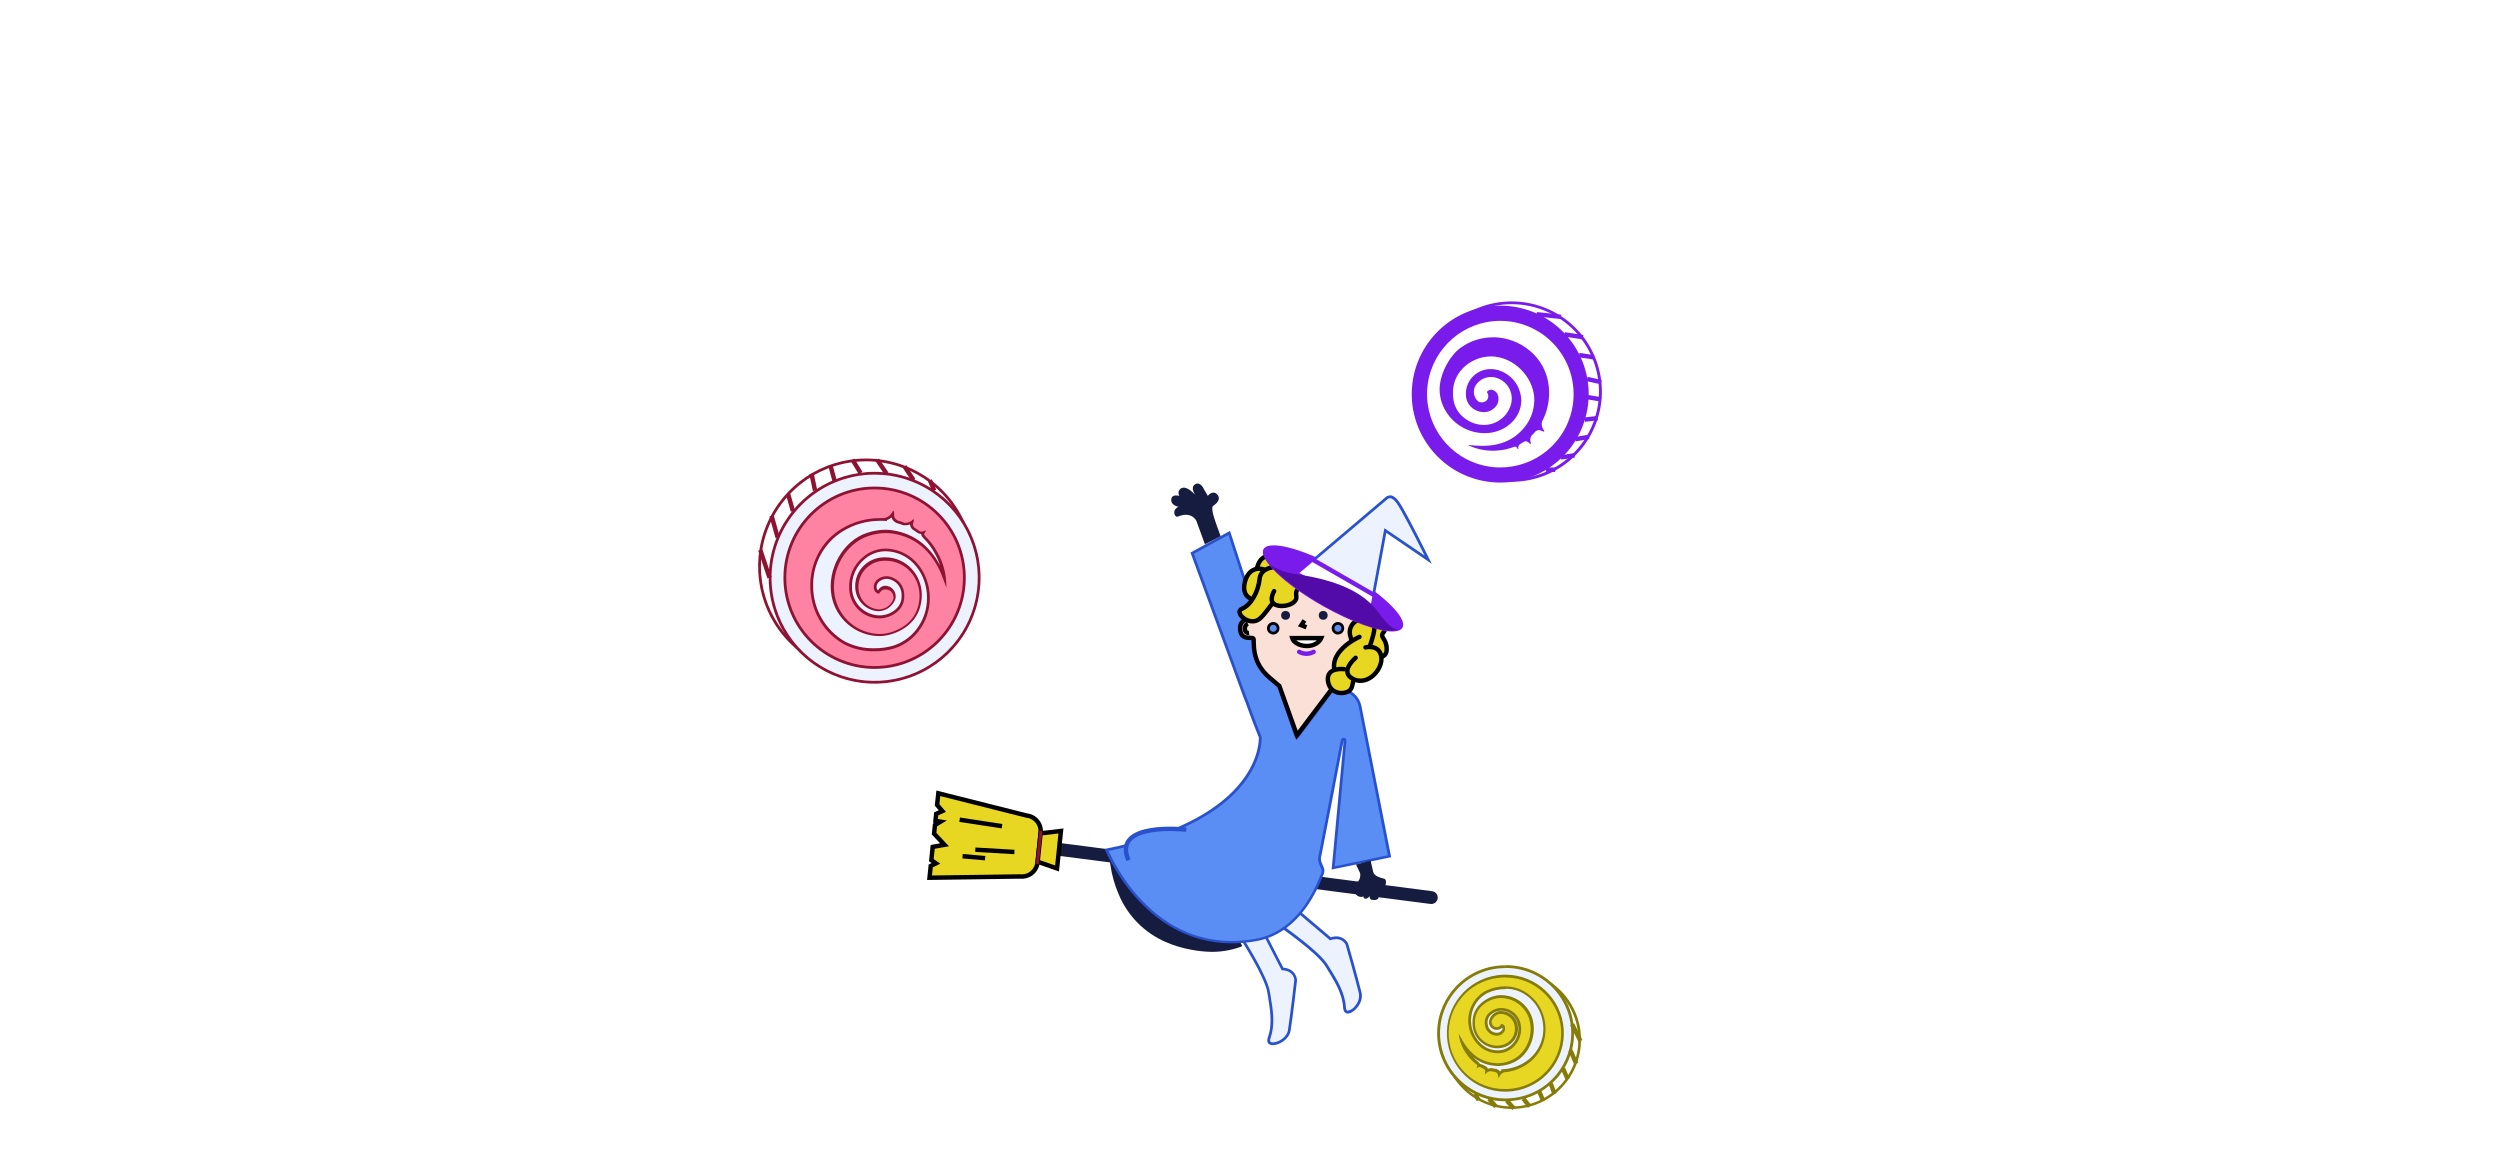 
<svg width="564px" height="260px" viewBox="0 0 564 260" version="1.1" xmlns="http://www.w3.org/2000/svg" xmlns:xlink="http://www.w3.org/1999/xlink">
    
    <defs>
        <linearGradient x1="49.971%" y1="5.711%" x2="50.034%" y2="99.765%" id="ocnmgbvnsr">
            <stop stop-color="#D5E3FC" offset="0%"></stop>
            <stop stop-color="#DEE9FD" stop-opacity="0.78" offset="23%"></stop>
            <stop stop-color="#F5F8FE" stop-opacity="0.24" offset="77%"></stop>
            <stop stop-color="#FFFFFF" stop-opacity="0" offset="100%"></stop>
        </linearGradient>
        <linearGradient x1="0%" y1="50.034%" x2="100%" y2="50.034%" id="touhtrtqgr">
            <stop stop-color="#D5E3FC" offset="0%"></stop>
            <stop stop-color="#FFFFFF" offset="100%"></stop>
        </linearGradient>
        <linearGradient x1="0%" y1="50.01%" x2="100%" y2="50.01%" id="gphmorfwsd">
            <stop stop-color="#D5E3FC" offset="0%"></stop>
            <stop stop-color="#FFFFFF" offset="100%"></stop>
        </linearGradient>
        <linearGradient x1="50.205%" y1="1.603%" x2="50.052%" y2="37.997%" id="pznzyphejt">
            <stop stop-color="#D5E3FC" offset="0%"></stop>
            <stop stop-color="#FFFFFF" offset="100%"></stop>
        </linearGradient>
        <linearGradient x1="49.924%" y1="49.426%" x2="50.532%" y2="51.083%" id="xytptwslyr">
            <stop stop-color="#D5E3FC" offset="0%"></stop>
            <stop stop-color="#FFFFFF" offset="100%"></stop>
        </linearGradient>
        <linearGradient x1="49.91%" y1="-26.311%" x2="49.996%" y2="98.984%" id="filzyokwed">
            <stop stop-color="#D5E3FC" offset="0%"></stop>
            <stop stop-color="#FFFFFF" offset="100%"></stop>
        </linearGradient>
        <linearGradient x1="49.95%" y1="6.697%" x2="50.069%" y2="111.37%" id="dhjnwtyhmh">
            <stop stop-color="#D5E3FC" offset="0%"></stop>
            <stop stop-color="#FFFFFF" offset="100%"></stop>
        </linearGradient>
        <linearGradient x1="0.033%" y1="49.826%" x2="100%" y2="49.826%" id="egnryttzhs">
            <stop stop-color="#D5E3FC" offset="0%"></stop>
            <stop stop-color="#FFFFFF" offset="100%"></stop>
        </linearGradient>
        <linearGradient x1="51.07%" y1="-43.612%" x2="50.093%" y2="88.352%" id="texzexbxmm">
            <stop stop-color="#D5E3FC" offset="0%"></stop>
            <stop stop-color="#FFFFFF" offset="100%"></stop>
        </linearGradient>
        <linearGradient x1="49.749%" y1="2.936%" x2="50.1%" y2="69.024%" id="zdeerzqdsb">
            <stop stop-color="#D5E3FC" offset="0%"></stop>
            <stop stop-color="#FFFFFF" offset="100%"></stop>
        </linearGradient>
        <linearGradient x1="0%" y1="50.174%" x2="100%" y2="50.174%" id="hikedlxhst">
            <stop stop-color="#D5E3FC" offset="0%"></stop>
            <stop stop-color="#FFFFFF" offset="100%"></stop>
        </linearGradient>
        <linearGradient x1="50.417%" y1="20.021%" x2="50.086%" y2="84.068%" id="ypcfxiisov">
            <stop stop-color="#D5E3FC" offset="0%"></stop>
            <stop stop-color="#FFFFFF" offset="100%"></stop>
        </linearGradient>
        <linearGradient x1="0%" y1="50.009%" x2="100%" y2="50.009%" id="jfbveidirh">
            <stop stop-color="#D5E3FC" offset="0%"></stop>
            <stop stop-color="#FFFFFF" offset="100%"></stop>
        </linearGradient>
        <linearGradient x1="50.033%" y1="49.484%" x2="49.701%" y2="50.529%" id="jfirpwwcui">
            <stop stop-color="#D5E3FC" offset="0%"></stop>
            <stop stop-color="#FFFFFF" offset="100%"></stop>
        </linearGradient>
        <linearGradient x1="50.201%" y1="21.082%" x2="50%" y2="99.723%" id="ctyclwrbzd">
            <stop stop-color="#D5E3FC" offset="0%"></stop>
            <stop stop-color="#FFFFFF" offset="100%"></stop>
        </linearGradient>
        <linearGradient x1="50.3%" y1="3.175%" x2="49.7%" y2="95.918%" id="ekhqpzxcdi">
            <stop stop-color="#D5E3FC" offset="0%"></stop>
            <stop stop-color="#FFFFFF" offset="100%"></stop>
        </linearGradient>
        <linearGradient x1="50%" y1="49.739%" x2="49.842%" y2="50.449%" id="cnxieiutir">
            <stop stop-color="#D5E3FC" offset="0%"></stop>
            <stop stop-color="#FFFFFF" offset="100%"></stop>
        </linearGradient>
        <linearGradient x1="50.746%" y1="33.378%" x2="50.021%" y2="97.404%" id="ryzrtrrqpq">
            <stop stop-color="#D5E3FC" offset="0%"></stop>
            <stop stop-color="#FFFFFF" offset="100%"></stop>
        </linearGradient>
        <linearGradient x1="49.916%" y1="5.832%" x2="50.105%" y2="102.055%" id="grxprlcboy">
            <stop stop-color="#D5E3FC" offset="0%"></stop>
            <stop stop-color="#FFFFFF" offset="100%"></stop>
        </linearGradient>
        <linearGradient x1="80.763%" y1="47.649%" x2="24.91%" y2="51.512%" id="wgjoxuiyfd">
            <stop stop-color="#D5E3FC" offset="0%"></stop>
            <stop stop-color="#FFFFFF" offset="100%"></stop>
        </linearGradient>
        <linearGradient x1="49.441%" y1="29.997%" x2="49.945%" y2="94.02%" id="syhvwgfnbg">
            <stop stop-color="#D5E3FC" offset="0%"></stop>
            <stop stop-color="#FFFFFF" offset="100%"></stop>
        </linearGradient>
        <linearGradient x1="50.116%" y1="10.34%" x2="49.91%" y2="80.008%" id="wrivrzdysu">
            <stop stop-color="#D5E3FC" offset="0%"></stop>
            <stop stop-color="#FFFFFF" offset="100%"></stop>
        </linearGradient>
        <linearGradient x1="50.106%" y1="49.244%" x2="49.752%" y2="51.387%" id="osunshsrvx">
            <stop stop-color="#D5E3FC" offset="0%"></stop>
            <stop stop-color="#FFFFFF" offset="100%"></stop>
        </linearGradient>
        <linearGradient x1="49.955%" y1="6.987%" x2="50.015%" y2="97.641%" id="bcmseeuryy">
            <stop stop-color="#D5E3FC" offset="0%"></stop>
            <stop stop-color="#FFFFFF" offset="100%"></stop>
        </linearGradient>
        <linearGradient x1="49.205%" y1="14.899%" x2="50.835%" y2="86.945%" id="pwbzqsczng">
            <stop stop-color="#D5E3FC" offset="0%"></stop>
            <stop stop-color="#DEE9FD" stop-opacity="0.78" offset="23%"></stop>
            <stop stop-color="#F5F8FE" stop-opacity="0.24" offset="77%"></stop>
            <stop stop-color="#FFFFFF" stop-opacity="0" offset="100%"></stop>
        </linearGradient>
        <linearGradient x1="50.023%" y1="49.271%" x2="49.682%" y2="51.567%" id="hooloiceub">
            <stop stop-color="#D5E3FC" offset="0%"></stop>
            <stop stop-color="#FFFFFF" offset="100%"></stop>
        </linearGradient>
        <linearGradient x1="14.953%" y1="29.815%" x2="94.16%" y2="91.265%" id="ctsnszymkd">
            <stop stop-color="#D5E3FC" offset="0%"></stop>
            <stop stop-color="#FFFFFF" offset="100%"></stop>
        </linearGradient>
        <linearGradient x1="0%" y1="49.993%" x2="100%" y2="49.993%" id="yiyokusdev">
            <stop stop-color="#D5E3FC" offset="0%"></stop>
            <stop stop-color="#FFFFFF" offset="100%"></stop>
        </linearGradient>
        <linearGradient x1="49.695%" y1="4.535%" x2="50.208%" y2="93.271%" id="loskwrwipn">
            <stop stop-color="#D5E3FC" offset="0%"></stop>
            <stop stop-color="#FFFFFF" offset="100%"></stop>
        </linearGradient>
        <linearGradient x1="49.928%" y1="52.766%" x2="50.105%" y2="46.272%" id="yigdlxqcof">
            <stop stop-color="#D5E3FC" offset="0%"></stop>
            <stop stop-color="#FFFFFF" offset="100%"></stop>
        </linearGradient>
        <linearGradient x1="0.106%" y1="51.116%" x2="100%" y2="51.116%" id="lzdvmnodsy">
            <stop stop-color="#D5E3FC" offset="0%"></stop>
            <stop stop-color="#FFFFFF" offset="100%"></stop>
        </linearGradient>
        <linearGradient x1="2.40861944e-12%" y1="50.235%" x2="100%" y2="50.235%" id="pnpdwucimh">
            <stop stop-color="#D5E3FC" offset="0%"></stop>
            <stop stop-color="#FFFFFF" offset="100%"></stop>
        </linearGradient>
        <linearGradient x1="0.106%" y1="51.116%" x2="99.894%" y2="51.116%" id="uiovjwehst">
            <stop stop-color="#D5E3FC" offset="0%"></stop>
            <stop stop-color="#FFFFFF" offset="100%"></stop>
        </linearGradient>
        <linearGradient x1="-2.40861944e-12%" y1="49.143%" x2="100%" y2="49.143%" id="oyjrlzetqs">
            <stop stop-color="#D5E3FC" offset="0%"></stop>
            <stop stop-color="#FFFFFF" offset="100%"></stop>
        </linearGradient>
        <linearGradient x1="2.40861944e-12%" y1="50.059%" x2="100%" y2="50.059%" id="edynhxmujo">
            <stop stop-color="#D5E3FC" offset="0%"></stop>
            <stop stop-color="#FFFFFF" offset="100%"></stop>
        </linearGradient>
        <linearGradient x1="0%" y1="49.143%" x2="100%" y2="49.143%" id="rtjuprmdim">
            <stop stop-color="#D5E3FC" offset="0%"></stop>
            <stop stop-color="#FFFFFF" offset="100%"></stop>
        </linearGradient>
        <linearGradient x1="-2.40861944e-12%" y1="49.085%" x2="100%" y2="49.085%" id="gdlgbimtxm">
            <stop stop-color="#D5E3FC" offset="0%"></stop>
            <stop stop-color="#FFFFFF" offset="100%"></stop>
        </linearGradient>
        <linearGradient x1="2.40861944e-12%" y1="50%" x2="100%" y2="50%" id="ggztygbnwq">
            <stop stop-color="#D5E3FC" offset="0%"></stop>
            <stop stop-color="#FFFFFF" offset="100%"></stop>
        </linearGradient>
        <linearGradient x1="2.40861944e-12%" y1="49.765%" x2="100%" y2="49.765%" id="fgzrosmibx">
            <stop stop-color="#D5E3FC" offset="0%"></stop>
            <stop stop-color="#FFFFFF" offset="100%"></stop>
        </linearGradient>
        <linearGradient x1="0%" y1="49.085%" x2="100%" y2="49.085%" id="mjdekiisbw">
            <stop stop-color="#D5E3FC" offset="0%"></stop>
            <stop stop-color="#FFFFFF" offset="100%"></stop>
        </linearGradient>
        <linearGradient x1="49.779%" y1="30.765%" x2="50.174%" y2="65.17%" id="qwhdesxpwm">
            <stop stop-color="#D5E3FC" offset="0%"></stop>
            <stop stop-color="#DEE9FD" stop-opacity="0.78" offset="23%"></stop>
            <stop stop-color="#F5F8FE" stop-opacity="0.24" offset="77%"></stop>
            <stop stop-color="#FFFFFF" stop-opacity="0" offset="100%"></stop>
        </linearGradient>
        <linearGradient x1="49.735%" y1="12.272%" x2="50.333%" y2="97.802%" id="vwdeossepf">
            <stop stop-color="#D5E3FC" offset="0%"></stop>
            <stop stop-color="#DEE9FD" stop-opacity="0.78" offset="23%"></stop>
            <stop stop-color="#F5F8FE" stop-opacity="0.24" offset="77%"></stop>
            <stop stop-color="#FFFFFF" stop-opacity="0" offset="100%"></stop>
        </linearGradient>
        <linearGradient x1="50.035%" y1="46.624%" x2="49.948%" y2="55.341%" id="rxqmseuzbx">
            <stop stop-color="#D5E3FC" offset="0%"></stop>
            <stop stop-color="#FFFFFF" offset="100%"></stop>
        </linearGradient>
        <linearGradient x1="-1.71215117e-12%" y1="49.669%" x2="100%" y2="49.669%" id="enltfoqmbb">
            <stop stop-color="#D5E3FC" offset="0%"></stop>
            <stop stop-color="#FFFFFF" offset="100%"></stop>
        </linearGradient>
        <linearGradient x1="0%" y1="49.669%" x2="100%" y2="49.669%" id="bsvlqthxzq">
            <stop stop-color="#D5E3FC" offset="0%"></stop>
            <stop stop-color="#FFFFFF" offset="100%"></stop>
        </linearGradient>
        <linearGradient x1="0%" y1="49.941%" x2="100%" y2="49.941%" id="ueksggzgsy">
            <stop stop-color="#D5E3FC" offset="0%"></stop>
            <stop stop-color="#FFFFFF" offset="100%"></stop>
        </linearGradient>
        <linearGradient x1="0%" y1="50.001%" x2="99.368%" y2="50.001%" id="tkjhdfissv">
            <stop stop-color="#D5E3FC" offset="0%"></stop>
            <stop stop-color="#FFFFFF" offset="100%"></stop>
        </linearGradient>
        <linearGradient x1="0%" y1="49.943%" x2="99.368%" y2="49.943%" id="sxrhketxbc">
            <stop stop-color="#D5E3FC" offset="0%"></stop>
            <stop stop-color="#FFFFFF" offset="100%"></stop>
        </linearGradient>
        <linearGradient x1="0.106%" y1="50.885%" x2="100%" y2="50.885%" id="creiuhiqle">
            <stop stop-color="#D5E3FC" offset="0%"></stop>
            <stop stop-color="#FFFFFF" offset="100%"></stop>
        </linearGradient>
        <linearGradient x1="-1.059%" y1="50%" x2="98.941%" y2="50%" id="ywijddhxxr">
            <stop stop-color="#D5E3FC" offset="0%"></stop>
            <stop stop-color="#FFFFFF" offset="100%"></stop>
        </linearGradient>
        <linearGradient x1="-1.059%" y1="49.941%" x2="98.941%" y2="49.941%" id="syklzdelyl">
            <stop stop-color="#D5E3FC" offset="0%"></stop>
            <stop stop-color="#FFFFFF" offset="100%"></stop>
        </linearGradient>
        <linearGradient x1="50.287%" y1="47.203%" x2="50.006%" y2="52.367%" id="enyefoiijs">
            <stop stop-color="#D5E3FC" offset="0%"></stop>
            <stop stop-color="#DEE9FD" stop-opacity="0.78" offset="23%"></stop>
            <stop stop-color="#F5F8FE" stop-opacity="0.24" offset="77%"></stop>
            <stop stop-color="#FFFFFF" stop-opacity="0" offset="100%"></stop>
        </linearGradient>
        <linearGradient x1="50.04%" y1="48.432%" x2="50.002%" y2="51.506%" id="urcookbyyq">
            <stop stop-color="#D5E3FC" offset="0%"></stop>
            <stop stop-color="#DEE9FD" stop-opacity="0.78" offset="23%"></stop>
            <stop stop-color="#F5F8FE" stop-opacity="0.24" offset="77%"></stop>
            <stop stop-color="#FFFFFF" stop-opacity="0" offset="100%"></stop>
        </linearGradient>
        <linearGradient x1="50.038%" y1="48.45%" x2="50%" y2="51.487%" id="vopckeojlp">
            <stop stop-color="#D5E3FC" offset="0%"></stop>
            <stop stop-color="#DEE9FD" stop-opacity="0.78" offset="23%"></stop>
            <stop stop-color="#F5F8FE" stop-opacity="0.24" offset="77%"></stop>
            <stop stop-color="#FFFFFF" stop-opacity="0" offset="100%"></stop>
        </linearGradient>
        <linearGradient x1="49.858%" y1="95.925%" x2="50.098%" y2="16.633%" id="sfvfzfdwnk">
            <stop stop-color="#FFFFFF" stop-opacity="0" offset="0%"></stop>
            <stop stop-color="#FFFFFF" stop-opacity="0.21" offset="23%"></stop>
            <stop stop-color="#FFFFFF" stop-opacity="0.75" offset="76%"></stop>
            <stop stop-color="#FFFFFF" offset="100%"></stop>
        </linearGradient>
        <linearGradient x1="50.467%" y1="69.536%" x2="49.435%" y2="27.407%" id="quederlsbk">
            <stop stop-color="#FFFFFF" stop-opacity="0" offset="14%"></stop>
            <stop stop-color="#FFFFFF" stop-opacity="0.21" offset="34%"></stop>
            <stop stop-color="#FFFFFF" stop-opacity="0.75" offset="79%"></stop>
            <stop stop-color="#FFFFFF" offset="100%"></stop>
        </linearGradient>
    </defs>
    <g id="mslyupuemi" stroke="none" stroke-width="1" fill="none" fill-rule="evenodd">
        <g id="suolmkgpdh" transform="translate(-319, 0)">
            <g id="zkvzbypukc" transform="translate(319.959, 0)">
                <rect id="feojxtbreg" stroke="#979797" fill="#D8D8D8" opacity="0" x="0.5" y="0.5" width="559" height="259"></rect>
                <g id="xoektpmbfu" opacity="0.566" transform="translate(245.721, 59.662)" fill-rule="nonzero">
                    <rect id="jydxdwfgnd" fill="url(#linearGradient-1)" x="117.279" y="130.338" width="13" height="45"></rect>
                    <polygon id="pwczxrdddm" fill="url(#linearGradient-2)" points="130.279 123.338 115.281 123.338 110.279 134.338 130.279 134.338"></polygon>
                    <rect id="mnlrocvzvn" fill="url(#linearGradient-3)" x="189.279" y="111.338" width="26" height="38"></rect>
                    <rect id="ekkqgcqlsj" fill="url(#linearGradient-4)" x="225.279" y="57.338" width="23" height="64"></rect>
                    <polygon id="wfvziqzqcd" fill="url(#linearGradient-5)" points="220.279 54.338 225.79 57.338 248.769 57.338 254.279 54.338"></polygon>
                    <polygon id="jywuhwrhyd" fill="url(#linearGradient-6)" points="254.279 54.338 237.638 10.136 237.638 0.338 236.921 0.338 236.921 10.136 220.279 54.338"></polygon>
                    <rect id="ymnsyorhvz" fill="url(#linearGradient-7)" x="200.279" y="69.338" width="15" height="42"></rect>
                    <polygon id="oepgldukig" fill="url(#linearGradient-8)" points="196.279 67.338 200.012 69.338 215.554 69.338 219.279 67.338"></polygon>
                    <polygon id="dlpjllwlir" fill="url(#linearGradient-9)" points="219.279 67.338 208.028 38.688 208.028 32.338 207.538 32.338 207.538 38.688 196.279 67.338"></polygon>
                    <rect id="jryqrbvlrz" fill="url(#linearGradient-10)" x="137.279" y="78.338" width="15" height="42"></rect>
                    <polygon id="bnofxxnyvp" fill="url(#linearGradient-11)" points="133.279 76.338 137.006 78.338 152.553 78.338 156.279 76.338"></polygon>
                    <polygon id="utpfirthbe" fill="url(#linearGradient-12)" points="156.279 76.338 145.024 47.689 145.024 41.338 144.534 41.338 144.534 47.689 133.279 76.338"></polygon>
                    <rect id="ljetqhomhy" fill="url(#linearGradient-13)" x="174.279" y="107.338" width="15" height="42"></rect>
                    <polygon id="xixzvhtdrk" fill="url(#linearGradient-14)" points="170.279 105.338 174.006 107.338 189.553 107.338 193.279 105.338"></polygon>
                    <polygon id="gkfgxmhcdm" fill="url(#linearGradient-15)" points="193.279 105.338 182.024 76.688 182.024 70.338 181.534 70.338 181.534 76.688 170.279 105.338"></polygon>
                    <rect id="qcnmpxkyou" fill="url(#linearGradient-16)" x="164.279" y="123.338" width="10" height="26"></rect>
                    <polygon id="sjgxftypmq" fill="url(#linearGradient-17)" points="162.279 122.338 164.549 123.338 174.01 123.338 176.279 122.338"></polygon>
                    <polygon id="eoljboqlzj" fill="url(#linearGradient-18)" points="176.279 121.338 169.427 103.336 169.427 99.338 169.132 99.338 169.132 103.336 162.279 121.338"></polygon>
                    <rect id="gpexbnldul" fill="url(#linearGradient-19)" x="194.279" y="122.338" width="10" height="27"></rect>
                    <polygon id="lkqphpyvxt" fill="url(#linearGradient-20)" points="191.279 121.338 193.708 122.338 203.842 122.338 206.279 121.338"></polygon>
                    <polygon id="htenmczsii" fill="url(#linearGradient-21)" points="206.279 121.338 198.938 102.509 198.938 98.338 198.621 98.338 198.621 102.509 191.279 121.338"></polygon>
                    <rect id="jyslncrfmn" fill="url(#linearGradient-22)" x="257.279" y="61.338" width="7" height="20"></rect>
                    <polygon id="uxdyuwtqbw" fill="url(#linearGradient-23)" points="255.279 60.338 257.065 61.338 264.502 61.338 266.279 60.338"></polygon>
                    <polygon id="wmixlegwrl" fill="url(#linearGradient-24)" points="266.279 60.338 260.9 46.423 260.9 43.338 260.666 43.338 260.666 46.423 255.279 60.338"></polygon>
                    <rect id="nyxorzwrwq" fill="url(#linearGradient-25)" x="211.279" y="127.338" width="55" height="48"></rect>
                    <polygon id="ipqbgrnlfc" fill="url(#linearGradient-26)" points="266.581 128.338 273.279 121.338 266.581 121.338 207.279 121.338 211.471 128.338"></polygon>
                    <polygon id="ykldnqnibb" fill="url(#linearGradient-27)" points="268.279 121.338 226.307 121.338 213.279 121.338 213.279 77.421 221.899 66.338 258.344 66.338 268.279 77.421"></polygon>
                    <polygon id="jzfxowtyos" fill="url(#linearGradient-28)" points="229.279 121.338 228.827 77.706 221.976 66.338 213.279 77.421 213.279 121.338"></polygon>
                    <polygon id="dcoqxosnmi" fill="url(#linearGradient-29)" points="214.279 121.338 214.279 78.388 220.955 70.338 225.279 77.866 225.279 121.338"></polygon>
                    <polygon id="pqzeybvpbm" fill="url(#linearGradient-30)" points="268.279 77.338 229.029 77.338 222.279 66.338 258.426 66.338"></polygon>
                    <path d="M239.271,89.077 C239.319,88.469 238.95,87.89 238.313,87.575 C237.677,87.259 236.878,87.259 236.241,87.575 C235.604,87.89 235.235,88.469 235.284,89.077 L235.284,93.338 L239.279,93.338 L239.279,89.077 L239.271,89.077 Z" id="idkydepocj" fill="url(#linearGradient-31)"></path>
                    <path d="M245.279,89 C245.279,88.082 244.384,87.338 243.279,87.338 C242.175,87.338 241.279,88.082 241.279,89 L241.279,93.338 L245.279,93.338 L245.279,89 Z" id="hwenrsefdu" fill="url(#linearGradient-32)"></path>
                    <path d="M250.279,89 C250.279,88.082 249.384,87.338 248.279,87.338 C247.175,87.338 246.279,88.082 246.279,89 L246.279,93.338 L250.279,93.338 L250.279,89 L250.279,89 Z" id="nhpuqrbguo" fill="url(#linearGradient-32)"></path>
                    <path d="M256.271,89.077 C256.319,88.469 255.95,87.89 255.313,87.575 C254.677,87.259 253.878,87.259 253.241,87.575 C252.604,87.89 252.235,88.469 252.284,89.077 L252.284,93.338 L256.279,93.338 L256.279,89.077 L256.271,89.077 Z" id="vmjeccvxuk" fill="url(#linearGradient-31)"></path>
                    <path d="M262.275,89.077 C262.324,88.469 261.954,87.89 261.317,87.575 C260.679,87.259 259.879,87.259 259.242,87.575 C258.604,87.89 258.235,88.469 258.284,89.077 L258.284,93.338 L262.275,93.338 L262.275,89.077 Z" id="jygtvdefnq" fill="url(#linearGradient-33)"></path>
                    <path d="M239.271,99.918 C239.202,99.029 238.329,98.338 237.275,98.338 C236.221,98.338 235.348,99.029 235.279,99.918 L235.279,104.338 L239.279,104.338 L239.279,99.918 L239.271,99.918 Z" id="xrxvseiyti" fill="url(#linearGradient-34)"></path>
                    <path d="M245.279,99.998 C245.279,99.081 244.384,98.338 243.279,98.338 C242.175,98.338 241.279,99.081 241.279,99.998 L241.279,104.338 L245.279,104.338 L245.279,99.998 Z" id="ixjcphdsog" fill="url(#linearGradient-35)"></path>
                    <path d="M250.279,99.998 C250.279,99.081 249.384,98.338 248.279,98.338 C247.175,98.338 246.279,99.081 246.279,99.998 L246.279,104.338 L250.279,104.338 L250.279,99.998 L250.279,99.998 Z" id="vtpndinljo" fill="url(#linearGradient-35)"></path>
                    <path d="M256.271,99.918 C256.202,99.029 255.329,98.338 254.275,98.338 C253.221,98.338 252.348,99.029 252.279,99.918 L252.279,104.338 L256.279,104.338 L256.279,99.918 L256.271,99.918 Z" id="sieswupxqu" fill="url(#linearGradient-36)"></path>
                    <path d="M262.279,99.918 C262.211,99.029 261.336,98.338 260.279,98.338 C259.223,98.338 258.348,99.029 258.279,99.918 L258.279,104.338 L262.279,104.338 L262.279,99.918 Z" id="tljqsnvsyh" fill="url(#linearGradient-36)"></path>
                    <path d="M239.271,111.916 C239.202,111.029 238.329,110.338 237.275,110.338 C236.221,110.338 235.348,111.029 235.279,111.916 L235.279,116.338 L239.279,116.338 L239.279,111.924 L239.271,111.916 Z" id="wlsnsowlbl" fill="url(#linearGradient-37)"></path>
                    <path d="M245.279,111.996 C245.279,111.08 244.384,110.338 243.279,110.338 C242.175,110.338 241.279,111.08 241.279,111.996 L241.279,116.338 L245.279,116.338 L245.279,112.003 L245.279,111.996 Z" id="voieqyuczc" fill="url(#linearGradient-38)"></path>
                    <path d="M183.279,117.998 C183.279,117.081 182.384,116.338 181.279,116.338 C180.175,116.338 179.279,117.081 179.279,117.998 L179.279,122.338 L183.279,122.338 L183.279,117.998 L183.279,117.998 Z" id="ptzchobsvt" fill="url(#linearGradient-35)"></path>
                    <path d="M183.279,129 C183.279,128.082 182.384,127.338 181.279,127.338 C180.175,127.338 179.279,128.082 179.279,129 L179.279,133.338 L183.279,133.338 L183.279,129 L183.279,129 Z" id="jdtvnlteqr" fill="url(#linearGradient-38)"></path>
                    <path d="M183.279,140 C183.279,139.082 182.384,138.338 181.279,138.338 C180.175,138.338 179.279,139.082 179.279,140 L179.279,144.338 L183.279,144.338 L183.279,140 L183.279,140 Z" id="xpqghfkkub" fill="url(#linearGradient-39)"></path>
                    <path d="M250.279,111.996 C250.279,111.08 249.384,110.338 248.279,110.338 C247.175,110.338 246.279,111.08 246.279,111.996 L246.279,116.338 L250.279,116.338 L250.279,112.003 L250.279,111.996 Z" id="bsnfkhyrny" fill="url(#linearGradient-38)"></path>
                    <path d="M256.271,111.916 C256.202,111.029 255.329,110.338 254.275,110.338 C253.221,110.338 252.348,111.029 252.279,111.916 L252.279,116.338 L256.279,116.338 L256.279,111.924 L256.271,111.916 Z" id="osrgjdjtqd" fill="url(#linearGradient-40)"></path>
                    <path d="M262.279,111.916 C262.211,111.029 261.336,110.338 260.279,110.338 C259.223,110.338 258.348,111.029 258.279,111.916 L258.279,116.338 L262.279,116.338 L262.279,111.924 L262.279,111.916 Z" id="xzmmblbxty" fill="url(#linearGradient-40)"></path>
                    <rect id="tyutrisqwe" fill="url(#linearGradient-41)" x="164.279" y="149.338" width="47" height="26"></rect>
                    <rect id="kfwgjbllty" fill="url(#linearGradient-42)" x="126.279" y="99.338" width="38" height="76"></rect>
                    <polygon id="liyoujdsje" fill="url(#linearGradient-43)" points="160.365 95.338 160.365 99.649 157.006 99.649 157.006 95.338 151.092 95.338 151.092 99.649 147.733 99.649 147.733 95.338 141.818 95.338 141.818 99.649 138.467 99.649 138.467 95.338 132.553 95.338 132.553 99.649 129.193 99.649 129.193 95.338 123.279 95.338 123.279 99.649 123.279 107.338 166.279 107.338 166.279 99.649 166.279 95.338"></polygon>
                    <path d="M139.272,116.733 C139.199,115.389 138.103,114.338 136.776,114.338 C135.448,114.338 134.352,115.389 134.279,116.733 L134.279,135.338 L139.279,135.338 L139.279,116.733 L139.272,116.733 Z" id="qpnxnbepgh" fill="url(#linearGradient-44)"></path>
                    <path d="M147.272,116.733 C147.199,115.389 146.103,114.338 144.776,114.338 C143.448,114.338 142.352,115.389 142.279,116.733 L142.279,135.338 L147.279,135.338 L147.279,116.733 L147.272,116.733 Z" id="jkoymzuhby" fill="url(#linearGradient-45)"></path>
                    <path d="M157.272,116.733 C157.199,115.389 156.103,114.338 154.776,114.338 C153.448,114.338 152.352,115.389 152.279,116.733 L152.279,135.338 L157.279,135.338 L157.279,116.733 L157.272,116.733 Z" id="jgotgnqvyl" fill="url(#linearGradient-45)"></path>
                    <path d="M136.279,141.338 C135.749,141.338 135.24,141.513 134.865,141.825 C134.49,142.136 134.279,142.559 134.279,143 L134.279,147.338 L138.279,147.338 L138.279,143 L138.279,143 C138.279,142.559 138.069,142.136 137.694,141.825 C137.318,141.513 136.81,141.338 136.279,141.338 Z" id="plumvbqnfw" fill="url(#linearGradient-38)"></path>
                    <path d="M136.279,152.338 C135.749,152.338 135.24,152.513 134.865,152.825 C134.49,153.136 134.279,153.559 134.279,154 L134.279,158.338 L138.279,158.338 L138.279,154 L138.279,154 C138.279,153.082 137.384,152.338 136.279,152.338 L136.279,152.338 Z" id="bibboizloz" fill="url(#linearGradient-38)"></path>
                    <path d="M136.279,164.338 C135.749,164.338 135.24,164.513 134.865,164.824 C134.49,165.135 134.279,165.558 134.279,165.998 L134.279,170.338 L138.279,170.338 L138.279,165.97 L138.279,165.97 C138.261,165.064 137.371,164.338 136.279,164.338 L136.279,164.338 Z" id="qsniqhshst" fill="url(#linearGradient-46)"></path>
                    <path d="M145.267,141.338 C144.74,141.338 144.234,141.513 143.861,141.825 C143.489,142.136 143.279,142.559 143.279,143 L143.279,147.338 L147.279,147.338 L147.279,143 L147.279,143 C147.279,142.556 147.066,142.13 146.688,141.817 C146.31,141.505 145.798,141.332 145.267,141.338 Z" id="ekpxfqigji" fill="url(#linearGradient-47)"></path>
                    <path d="M145.267,152.338 C144.169,152.338 143.279,153.082 143.279,154 L143.279,158.338 L147.279,158.338 L147.279,154 L147.279,154 C147.279,153.556 147.066,153.13 146.688,152.817 C146.31,152.505 145.798,152.332 145.267,152.338 L145.267,152.338 Z" id="kkwuqjqktv" fill="url(#linearGradient-47)"></path>
                    <path d="M145.267,164.338 C144.169,164.338 143.279,165.081 143.279,165.998 L143.279,170.338 L147.279,170.338 L147.279,165.97 L147.279,165.97 C147.261,165.056 146.361,164.326 145.267,164.338 Z" id="rjkjnthbjq" fill="url(#linearGradient-48)"></path>
                    <path d="M156.271,143.077 C156.319,142.469 155.95,141.89 155.313,141.575 C154.677,141.259 153.878,141.259 153.241,141.575 C152.604,141.89 152.235,142.469 152.284,143.077 L152.284,147.338 L156.279,147.338 L156.279,143.077 L156.271,143.077 Z" id="johsydpokx" fill="url(#linearGradient-49)"></path>
                    <path d="M154.279,152.338 C153.749,152.338 153.24,152.513 152.865,152.825 C152.49,153.136 152.279,153.559 152.279,154 L152.279,158.338 L156.279,158.338 L156.279,154 L156.279,154 C156.279,153.082 155.384,152.338 154.279,152.338 L154.279,152.338 Z" id="ugrxynwmcv" fill="url(#linearGradient-50)"></path>
                    <path d="M154.279,164.338 C153.749,164.338 153.24,164.513 152.865,164.824 C152.49,165.135 152.279,165.558 152.279,165.998 L152.279,170.338 L156.279,170.338 L156.279,165.97 L156.279,165.97 C156.261,165.064 155.371,164.338 154.279,164.338 L154.279,164.338 Z" id="uevqtogleb" fill="url(#linearGradient-51)"></path>
                    <path d="M300.494,150.97 C300.494,150.97 285.001,144.674 276.588,147.656 C268.174,150.638 180.279,175.338 180.279,175.338 L316.279,175.338 L316.279,145.338 L300.494,150.97 Z" id="swhnxrqblj" fill="url(#linearGradient-52)"></path>
                    <polygon id="xfgqvdxfpp" fill="url(#linearGradient-53)" points="159.279 175.338 120.194 164.217 93.967 163.42 84.004 158.372 36.798 145.338 0.279 175.27 21.581 175.338"></polygon>
                    <polygon id="ymlgdjsizo" fill="url(#linearGradient-54)" points="231.279 175.338 211.614 169.774 198.419 169.379 193.403 166.851 169.656 160.338 151.279 175.308 162.004 175.338"></polygon>
                </g>
                <g id="qhyuxxjzju" opacity="0.501" transform="translate(44, 0)" fill-rule="nonzero">
                    <path d="M92.73,90 C92.73,90 90.857,107.366 96.949,111.641 C103.042,115.917 108.431,119.441 104.678,130.517 C100.925,141.593 111.947,133.276 113.82,138.566 C115.693,143.855 102.297,158.441 103.139,170.048 C103.982,181.655 116.863,188.421 112.191,200 L81.715,200 C81.715,200 84.5,190.938 83.804,183.641 C83.107,176.345 86.38,175.366 91.303,163.51 C96.225,151.655 88.517,152.869 80.287,149.379 C72.057,145.89 80.399,131.772 92.946,126.262 C98.098,124 90.161,116.448 83.574,117.986 C76.987,119.524 88.044,95.283 92.73,90 Z" id="cvhttgdbzn" fill="url(#linearGradient-55)"></path>
                    <path d="M86,69 C86,69 74.82,56.83 68.89,57.187 C62.96,57.543 57.897,58.024 52.016,48.954 C46.135,39.885 46.572,50.882 41.987,48.433 C37.403,45.984 33.72,29.712 25.252,22.639 C16.784,15.566 5.812,17.837 0,7.958 L0,0 L13.698,0 C17.868,-0.001 21.912,1.419 25.148,4.02 C30.572,8.369 29.684,10.695 35.551,20.848 C41.419,31.001 44.318,26.275 50.726,24.333 C57.135,22.392 62.905,35.755 60.665,45.73 C59.742,49.846 68.855,50.621 70.985,46.293 C73.114,41.964 84.613,63.189 86,69 Z" id="fottuwugod" fill="#FFFFFF"></path>
                    <path d="M81,92 C81,92 65.658,103.704 64.93,110.119 C64.203,116.534 63.773,121.998 52.804,128.105 C41.834,134.212 53.871,134.045 50.344,138.922 C46.817,143.799 28.419,147.307 19.161,156.209 C9.903,165.112 11.857,177.047 0.007,183 L0.007,161.017 C-0.133,156.223 1.727,151.589 5.135,148.243 C10.887,142.521 9.737,150.102 19.119,145.05 C31.052,138.629 26.672,135.75 25.765,128.776 C24.857,121.802 40.49,115.947 50.912,118.658 C55.201,119.776 57.786,109.958 53.476,107.534 C49.166,105.109 74.417,93.342 81,92 Z" id="sbcmjbwtfp" fill="#FFFFFF"></path>
                    <path d="M148,0 L132.54,0 C132.318,0.655 132.063,1.298 131.775,1.928 C127.341,11.436 112.668,19.078 111.585,23.88 C110.502,28.683 120.977,25.314 113.847,33.039 C106.717,40.763 108.627,45.188 110.62,50.436 C112.612,55.684 104,69 104,69 C109.213,66.187 126.486,50.189 121.714,49.421 C116.943,48.653 115.226,40.235 119.404,39.974 C129.651,39.336 140.925,30.549 137.264,25.3 C133.602,20.052 128.231,18.68 136.395,10.702 C142.808,4.418 145.738,3.197 148,0 Z" id="tlyjxvzmmu" fill="#FFFFFF"></path>
                    <path d="M220.774,0 C205.806,10.43 178.825,10.423 173.212,16.84 C167.474,23.411 185.732,26.851 168.608,33.045 C151.483,39.238 150.419,47.725 148.791,57.512 C147.164,67.298 123,81 123,81 C133.072,80.895 172.238,70.172 165.916,65.054 C159.593,59.937 164.302,45.341 170.694,48.396 C186.254,55.834 210.341,51.416 209.569,40.217 C208.797,29.018 202.092,22.475 220.955,16.777 C239.819,11.08 243.317,13.401 252.485,6.187 C255.491,3.878 258.672,1.809 262,0 L220.774,0 Z" id="nylupqepll" fill="#FFFFFF"></path>
                    <path d="M219.105,198.761 C219.721,199.224 220.373,199.639 221.055,200 L270,200 C259.774,183.888 232.308,178.911 217.801,167.651 C203.294,156.391 196.211,129.494 188.434,125.667 C180.657,121.84 182.058,140.155 171.714,125.392 C161.37,110.629 152.983,111.73 143.138,112.68 C133.294,113.629 114,94 114,94 C116.692,103.601 137.068,138.311 140.363,130.967 C143.658,123.623 158.845,124.408 157.562,131.297 C154.44,148.056 164.895,169.998 175.419,166.399 C185.943,162.799 190.522,154.698 200.859,171.313 C211.196,187.928 209.823,191.83 219.105,198.761 Z" id="xjjpgdmrpy" fill="url(#linearGradient-56)"></path>
                    <path d="M103.733,78.198 C101.267,77.104 98.251,77.707 96.893,80.098 C96.065,81.493 95.967,83.192 96.628,84.669 C97.786,87.432 101.446,88.175 103.382,86.001 C104.241,85.167 104.46,83.888 103.926,82.825 C103.569,81.952 102.737,81.354 101.782,81.283 C100.978,81.164 100.182,81.543 99.78,82.236 C99.552,82.625 99.552,83.103 99.78,83.491 C99.944,83.828 100.324,84.008 100.695,83.926 C100.728,83.839 100.754,83.75 100.774,83.66 C100.92,83.224 101.36,82.951 101.824,83.008 C102.321,83.068 102.716,83.447 102.789,83.933 C102.787,84.8 102.242,85.577 101.417,85.889 C100.073,86.275 98.637,85.692 97.965,84.487 C97.485,83.609 97.409,82.572 97.756,81.635 C98.102,80.699 98.838,79.951 99.78,79.579 C101.037,79.065 102.459,79.115 103.676,79.714 C104.893,80.313 105.782,81.403 106.113,82.699 C106.742,84.929 105.912,86.696 104.233,88.063 C101.481,90.306 97.086,89.409 95.185,86.317 C93.284,83.225 94.098,79.2 96.614,77.258 C97.497,76.527 98.55,76.021 99.68,75.786 C102.682,75.204 105.226,76.171 107.406,78.268 C107.985,78.815 108.493,79.439 109,79.993 C109,79.951 108.957,79.852 108.914,79.754 C108.35,78.32 107.426,77.049 106.227,76.059 C105.517,75.454 104.717,74.96 103.854,74.594 C103.854,74.594 103.854,74.594 103.804,74.594 C103.447,74.426 103.668,74.145 103.661,73.977 C103.654,73.809 103.568,73.914 103.568,73.914 C103.425,74.163 103.142,74.301 102.854,74.264 C102.595,74.19 102.333,74.129 102.067,74.082 L102.067,74.082 C101.56,73.865 101.71,73.451 101.639,73.206 C101.567,72.96 101.474,73.143 101.474,73.143 C101.325,73.538 100.985,73.835 100.567,73.935 C100.252,73.935 99.93,73.935 99.616,73.977 L99.537,73.977 C98.873,73.914 98.88,73.395 98.723,73.122 C98.565,72.848 98.508,73.122 98.508,73.122 C98.481,73.635 98.194,74.1 97.743,74.363 L97.743,74.363 C95.841,74.944 94.161,76.073 92.919,77.602 C88.688,82.783 91.833,90.839 98.637,91.947 C101.051,92.202 103.472,91.529 105.391,90.068 C106.589,89.111 107.417,87.78 107.735,86.296 C108.499,83.01 106.836,79.644 103.733,78.198 L103.733,78.198 Z" id="vnldegngri" fill="#FFFFFF"></path>
                </g>
                <g id="rfuttswlxk" transform="translate(160.429, 68)">
                    <g id="vkyhunjwko" transform="translate(0, 25.8)">
                        <circle id="zhxrmxddnz" fill="#FFFFFF" fill-rule="nonzero" transform="translate(34.008, 34.008) rotate(-45) translate(-34.008, -34.008) " cx="34.008" cy="34.008" r="24.047"></circle>
                        <path d="M34.01,10.271 C43.613,10.268 52.272,16.051 55.948,24.923 C59.624,33.795 57.594,44.007 50.803,50.798 C44.013,57.588 33.8,59.619 24.929,55.942 C16.057,52.266 10.274,43.608 10.277,34.005 C10.294,20.904 20.91,10.288 34.01,10.271 M34.01,9.644 C24.154,9.644 15.269,15.582 11.498,24.688 C7.727,33.794 9.813,44.274 16.783,51.243 C23.753,58.211 34.234,60.294 43.339,56.521 C52.444,52.747 58.379,43.86 58.377,34.005 C58.377,27.543 55.809,21.346 51.24,16.777 C46.67,12.208 40.472,9.643 34.01,9.644 Z" id="rdmcocihul" fill="#8E1333" fill-rule="nonzero"></path>
                        <circle id="ocwutotkqt" fill="#EDF3FE" fill-rule="nonzero" cx="35.921" cy="36.536" r="23.577"></circle>
                        <path d="M35.921,13.272 C45.334,13.269 53.822,18.938 57.425,27.634 C61.028,36.33 59.038,46.341 52.382,52.997 C45.726,59.652 35.716,61.643 27.02,58.04 C18.324,54.436 12.655,45.949 12.657,36.536 C12.675,23.695 23.08,13.289 35.921,13.272 M35.921,12.645 C26.255,12.645 17.541,18.468 13.843,27.399 C10.145,36.329 12.19,46.608 19.026,53.442 C25.862,60.276 36.141,62.319 45.07,58.618 C54,54.917 59.82,46.202 59.818,36.536 C59.818,30.199 57.3,24.121 52.818,19.641 C48.337,15.16 42.258,12.644 35.921,12.645 L35.921,12.645 Z" id="weueoybgek" fill="#8E1333" fill-rule="nonzero"></path>
                        <circle id="diskpbtqdc" fill="#FE82A2" fill-rule="nonzero" cx="35.921" cy="36.536" r="20.25"></circle>
                        <path d="M35.921,16.599 C43.986,16.596 51.257,21.452 54.345,28.902 C57.433,36.352 55.729,44.928 50.027,50.631 C44.326,56.334 35.75,58.041 28.3,54.956 C20.849,51.87 15.991,44.6 15.991,36.536 C16.005,25.533 24.919,16.616 35.921,16.599 M35.921,15.972 C24.564,15.972 15.358,25.179 15.358,36.536 C15.358,47.893 24.564,57.099 35.921,57.099 C47.278,57.099 56.485,47.893 56.485,36.536 C56.485,25.179 47.278,15.972 35.921,15.972 Z" id="dpzzzwygpe" fill="#8E1333" fill-rule="nonzero"></path>
                        <path d="M35.859,52.814 C33.468,52.869 31.104,52.303 28.998,51.172 C24.444,48.509 21.666,43.61 21.717,38.334 C21.628,33.153 24.32,28.322 28.772,25.671 C31.268,24.19 34.115,23.404 37.018,23.397 C37.356,23.397 37.694,23.397 38.026,23.397 L38.396,23.397 L38.396,23.303 C39.055,23.12 39.629,22.712 40.019,22.15 C39.929,22.841 40.3,23.509 40.934,23.798 L40.99,23.836 L41.034,23.836 L41.097,23.836 C41.596,23.975 42.087,24.14 42.569,24.331 L42.6,24.331 L42.638,24.331 C42.736,24.337 42.834,24.337 42.932,24.331 C43.435,24.331 43.926,24.181 44.342,23.898 C44.15,24.409 44.294,24.986 44.706,25.346 L44.737,25.346 L44.781,25.346 C45.175,25.596 45.533,25.834 45.871,26.091 C46.073,26.224 46.312,26.292 46.554,26.285 C46.664,26.285 46.773,26.273 46.88,26.248 C46.764,26.561 46.854,26.912 47.105,27.131 L47.105,27.169 L47.149,27.213 C48.244,28.277 49.165,29.505 49.881,30.853 C50.921,32.698 51.556,34.745 51.742,36.855 C51.51,36.229 51.265,35.602 50.977,34.976 C48.703,30.057 45.094,27.144 40.257,26.323 C39.671,26.223 39.078,26.172 38.484,26.173 C37.113,26.179 35.751,26.401 34.449,26.831 C29.148,28.529 25.558,34.869 26.617,40.677 C27.531,45.715 31.867,49.412 36.986,49.518 C38.018,49.518 39.042,49.349 40.019,49.017 C43.885,47.695 46.015,45.126 46.36,41.379 C46.586,39.027 45.818,36.687 44.242,34.926 C42.759,33.287 40.649,32.358 38.44,32.369 L38.089,32.369 C36.299,32.414 34.611,33.213 33.44,34.568 C32.317,35.899 31.805,37.641 32.03,39.368 C32.364,41.826 34.358,43.723 36.83,43.935 L36.993,43.935 C38.556,43.876 39.925,42.871 40.451,41.398 C40.664,40.448 40.215,39.473 39.355,39.017 C39.053,38.876 38.723,38.803 38.39,38.804 C37.805,38.773 37.247,39.055 36.924,39.543 C36.886,39.604 36.844,39.663 36.798,39.719 C36.38,39.618 36.078,39.253 36.059,38.823 C35.971,38.177 36.236,37.533 36.755,37.137 C37.27,36.707 37.919,36.468 38.59,36.461 C39.116,36.473 39.632,36.604 40.1,36.843 C41.432,37.474 42.288,38.809 42.306,40.283 C42.444,42.225 41.573,43.704 39.718,44.668 C38.866,45.117 37.918,45.351 36.955,45.351 C33.408,45.268 30.558,42.402 30.495,38.854 C30.364,36.221 31.498,33.684 33.547,32.025 C34.913,30.871 36.646,30.243 38.434,30.252 C40.864,30.316 43.17,31.338 44.85,33.096 C48.559,36.855 49.091,43.252 46.065,47.713 C44.721,49.814 42.698,51.391 40.332,52.181 C38.875,52.627 37.358,52.849 35.834,52.839 L35.859,52.814 Z" id="ypvwndsmhs" fill="#EDF3FE" fill-rule="nonzero"></path>
                        <path d="M39.762,22.946 C39.9,23.474 40.272,23.91 40.771,24.13 L40.771,24.13 L40.865,24.193 L40.978,24.224 C41.464,24.359 41.943,24.52 42.412,24.707 L42.481,24.707 L42.556,24.707 C42.625,24.707 42.744,24.707 42.895,24.707 C43.244,24.707 43.59,24.644 43.916,24.519 C43.935,24.93 44.115,25.317 44.417,25.596 L44.417,25.596 L44.417,25.596 L44.474,25.659 L44.549,25.703 C44.917,25.926 45.272,26.169 45.614,26.43 L45.614,26.43 L45.614,26.43 C45.856,26.583 46.136,26.666 46.422,26.668 C46.446,26.945 46.568,27.205 46.767,27.401 L46.767,27.445 L46.83,27.507 C47.903,28.552 48.808,29.756 49.511,31.079 C49.993,31.937 50.388,32.842 50.689,33.779 C48.346,29.312 44.818,26.655 40.182,25.866 C39.58,25.76 38.97,25.707 38.359,25.709 C36.96,25.724 35.573,25.958 34.248,26.405 C28.804,28.146 25.12,34.656 26.203,40.608 C27.145,45.784 31.595,49.586 36.855,49.706 C37.921,49.706 38.979,49.53 39.988,49.186 C43.922,47.839 46.19,45.107 46.535,41.279 C46.777,38.839 45.981,36.41 44.342,34.587 C42.799,32.886 40.605,31.92 38.308,31.931 L37.945,31.931 C36.069,31.982 34.301,32.819 33.07,34.236 C31.899,35.627 31.363,37.445 31.592,39.249 C31.918,41.866 34.043,43.892 36.673,44.092 L36.861,44.092 C38.563,44.021 40.051,42.922 40.62,41.316 C40.874,40.227 40.358,39.104 39.367,38.585 C39.022,38.417 38.642,38.331 38.258,38.334 C37.6,38.393 37.016,38.779 36.704,39.362 C36.513,39.254 36.392,39.055 36.385,38.835 C36.304,38.293 36.522,37.749 36.955,37.413 C37.416,37.021 37.998,36.8 38.603,36.786 C39.081,36.797 39.55,36.917 39.975,37.137 C41.2,37.725 41.986,38.955 42.005,40.314 C42.137,42.125 41.322,43.503 39.587,44.412 C38.778,44.831 37.879,45.047 36.968,45.038 C33.59,44.958 30.877,42.226 30.821,38.848 C30.691,36.311 31.783,33.865 33.76,32.269 C35.069,31.16 36.731,30.556 38.446,30.565 C40.792,30.604 43.026,31.571 44.662,33.253 C48.271,36.887 48.791,43.133 45.846,47.475 C44.539,49.516 42.574,51.048 40.276,51.817 C38.854,52.248 37.375,52.459 35.89,52.444 C33.56,52.51 31.253,51.979 29.186,50.903 C24.729,48.293 22.008,43.499 22.056,38.334 C21.965,33.266 24.595,28.537 28.948,25.941 C31.39,24.487 34.176,23.712 37.018,23.698 C37.35,23.698 37.682,23.698 38.008,23.698 L38.691,23.742 L38.691,23.547 C39.088,23.411 39.454,23.198 39.768,22.921 M40.163,21.417 C40.075,21.417 39.994,21.574 39.994,21.574 C39.638,22.37 38.91,22.938 38.052,23.09 L38.052,23.09 C37.713,23.09 37.369,23.09 37.024,23.09 C34.067,23.099 31.166,23.9 28.622,25.408 C18.954,31.104 18.979,45.69 28.848,51.448 C31.003,52.603 33.42,53.183 35.865,53.133 C37.421,53.144 38.97,52.916 40.458,52.456 C42.891,51.648 44.975,50.029 46.36,47.87 C49.492,43.265 48.91,36.692 45.107,32.833 C43.35,31.031 40.95,29.999 38.434,29.963 C36.568,29.961 34.763,30.628 33.346,31.843 C31.223,33.564 30.048,36.194 30.182,38.923 C30.252,42.639 33.24,45.638 36.955,45.721 C37.97,45.72 38.97,45.473 39.869,45.001 C41.692,44.042 42.776,42.494 42.613,40.301 C42.587,38.718 41.667,37.287 40.238,36.605 C39.728,36.343 39.164,36.202 38.59,36.191 C37.849,36.2 37.133,36.46 36.56,36.931 C35.962,37.395 35.653,38.14 35.746,38.892 C35.789,39.53 36.272,40.052 36.905,40.145 C37.008,40.025 37.104,39.899 37.193,39.769 C37.458,39.373 37.914,39.148 38.39,39.18 C38.676,39.179 38.958,39.241 39.217,39.362 C39.938,39.759 40.316,40.579 40.15,41.385 C39.655,42.706 38.426,43.608 37.018,43.685 L36.874,43.685 C34.52,43.512 32.614,41.703 32.319,39.362 C32.098,37.694 32.602,36.012 33.702,34.741 C34.803,33.469 36.395,32.729 38.077,32.708 L38.415,32.708 C42.976,32.708 46.447,36.667 46.021,41.373 C45.664,45.27 43.308,47.576 39.894,48.747 C38.949,49.069 37.959,49.232 36.961,49.23 C32,49.095 27.813,45.499 26.93,40.615 C25.865,34.781 29.512,28.71 34.549,27.119 C35.812,26.696 37.133,26.472 38.465,26.455 C39.04,26.456 39.614,26.504 40.182,26.599 C45.194,27.451 48.546,30.483 50.677,35.076 C51.24,36.285 51.654,37.582 52.111,38.748 C52.111,38.672 52.111,38.497 52.111,38.321 C52.102,35.72 51.427,33.164 50.15,30.897 C49.421,29.518 48.48,28.262 47.362,27.175 C47.347,27.147 47.328,27.122 47.306,27.1 C46.842,26.624 47.362,26.311 47.45,26.041 C47.5,25.897 47.45,25.866 47.418,25.866 C47.396,25.861 47.372,25.861 47.35,25.866 C47.107,26.032 46.822,26.125 46.529,26.135 C46.355,26.139 46.183,26.094 46.034,26.004 C45.676,25.73 45.304,25.477 44.919,25.245 L44.919,25.245 C44.254,24.619 44.737,24.036 44.781,23.604 C44.781,23.391 44.781,23.334 44.706,23.334 C44.651,23.345 44.601,23.371 44.561,23.41 C44.147,23.877 43.551,24.144 42.926,24.143 L42.675,24.143 C42.185,23.945 41.682,23.775 41.172,23.635 C41.139,23.608 41.103,23.585 41.065,23.566 C40.069,23.065 40.395,22.25 40.313,21.73 C40.276,21.505 40.219,21.436 40.163,21.436 L40.163,21.417 Z" id="drotnexhgq" fill="#8E1333" fill-rule="nonzero"></path>
                        <line x1="16.404" y1="17.633" x2="17.501" y2="21.517" id="ejmqmccmcj" stroke="#8E1333"></line>
                        <line x1="21.686" y1="13.059" x2="22.488" y2="16.875" id="gjuihlbthm" stroke="#8E1333"></line>
                        <line x1="25.94" y1="11.154" x2="26.893" y2="14.675" id="wzbiwcepdv" stroke="#8E1333"></line>
                        <line x1="30.928" y1="9.907" x2="32.763" y2="12.915" id="cqcjubrzto" stroke="#8E1333"></line>
                        <line x1="36.504" y1="9.933" x2="38.628" y2="13.059" id="sskmpjgofo" stroke="#8E1333"></line>
                        <line x1="42.663" y1="11.411" x2="44.718" y2="14.531" id="emgbucjibx" stroke="#8E1333"></line>
                        <line x1="48.39" y1="14.531" x2="49.373" y2="16.875" id="wyhkjwirhf" stroke="#8E1333"></line>
                        <line x1="12.676" y1="22.557" x2="14.055" y2="27.463" id="necrhgcpjk" stroke="#8E1333"></line>
                        <line x1="10.132" y1="30.277" x2="12.219" y2="36.536" id="fojcdlbvzx" stroke="#8E1333"></line>
                    </g>
                    <g id="reisbkrgvn" transform="translate(162.831, 149.745)">
                        <path d="M16.796,32.137 C8.73,32.139 2.043,25.889 1.501,17.841 C0.959,9.793 6.747,2.703 14.74,1.624 C15.434,1.529 16.133,1.481 16.833,1.479 C24.899,1.477 31.586,7.727 32.128,15.775 C32.67,23.823 26.882,30.913 18.888,31.992 C18.195,32.087 17.496,32.135 16.796,32.137 L16.796,32.137 Z" id="pqclbdcqlr" fill="#FFFFFF" fill-rule="nonzero"></path>
                        <path d="M16.839,1.166 L16.839,1.793 C24.944,1.805 31.58,8.238 31.845,16.338 C32.11,24.438 25.908,31.291 17.822,31.833 C9.736,32.376 2.675,26.412 1.856,18.35 C1.037,10.287 6.754,3.025 14.784,1.931 C15.465,1.838 16.152,1.792 16.839,1.793 L16.839,1.166 M16.839,1.166 C16.127,1.168 15.415,1.216 14.709,1.31 C6.361,2.452 0.42,10.004 1.275,18.386 C2.131,26.768 9.476,32.964 17.882,32.395 C26.288,31.827 32.732,24.698 32.451,16.277 C32.169,7.856 25.265,1.173 16.839,1.166 L16.839,1.166 Z" id="ojxyzynnrr" fill="#857B07" fill-rule="nonzero"></path>
                        <path d="M15.361,30.388 C9.658,30.373 4.455,27.133 1.925,22.023 C-0.605,16.912 -0.027,10.81 3.419,6.266 C7.692,0.682 15.271,-1.183 21.649,1.779 C28.026,4.741 31.49,11.735 29.98,18.603 C28.47,25.471 22.392,30.368 15.361,30.382 L15.361,30.388 Z" id="ijiswnusnb" fill="#EDF3FE" fill-rule="nonzero"></path>
                        <path d="M15.398,0.001 L15.398,0.627 C23.198,0.552 29.7,6.577 30.219,14.359 C30.738,22.141 25.093,28.976 17.353,29.937 C16.686,30.027 16.015,30.073 15.342,30.075 C8,30.045 1.797,24.622 0.787,17.35 C0.26,13.484 1.289,9.567 3.65,6.46 C6.01,3.353 9.509,1.311 13.375,0.784 C14.039,0.696 14.709,0.653 15.38,0.652 L15.38,0.026 M15.38,0.026 C14.68,0.025 13.981,0.071 13.287,0.164 C5.283,1.244 -0.511,8.345 0.036,16.403 C0.583,24.461 7.285,30.713 15.361,30.702 C16.061,30.7 16.76,30.652 17.453,30.558 C25.522,29.55 31.401,22.421 30.856,14.309 C30.31,6.196 23.529,-0.081 15.398,0.001 L15.38,0.026 Z" id="rokwxistjj" fill="#857B07" fill-rule="nonzero"></path>
                        <path d="M15.361,28.252 C8.587,28.239 2.98,22.985 2.526,16.227 C2.072,9.469 6.927,3.513 13.638,2.595 C14.221,2.515 14.809,2.475 15.398,2.476 C22.172,2.489 27.779,7.742 28.233,14.5 C28.687,21.258 23.832,27.214 17.121,28.133 C16.538,28.21 15.95,28.25 15.361,28.252 Z" id="ctljgzcxgn" fill="#E7D723" fill-rule="nonzero"></path>
                        <path d="M15.398,2.162 L15.398,2.789 L15.398,2.789 C20.177,2.785 24.546,5.49 26.672,9.77 C28.798,14.049 28.314,19.165 25.423,22.97 C23.414,25.633 20.422,27.38 17.115,27.82 C16.544,27.897 15.968,27.936 15.392,27.939 C8.693,28.051 3.082,22.891 2.634,16.206 C2.186,9.521 7.058,3.659 13.713,2.877 C14.282,2.801 14.856,2.764 15.43,2.764 L15.43,2.137 M15.43,2.137 C14.826,2.137 14.223,2.177 13.625,2.256 C6.741,3.187 1.757,9.293 2.222,16.224 C2.688,23.155 8.446,28.539 15.392,28.54 C15.996,28.539 16.599,28.497 17.197,28.415 C24.06,27.463 29.019,21.366 28.554,14.453 C28.089,7.54 22.359,2.162 15.43,2.137 L15.43,2.137 Z" id="hzlmtxgvmh" fill="#857B07" fill-rule="nonzero"></path>
                        <path d="M14.089,24.524 C13.996,24.153 13.711,23.861 13.343,23.76 L13.293,23.728 L13.205,23.728 C12.881,23.684 12.559,23.623 12.241,23.547 L12.203,23.547 L12.165,23.547 C11.838,23.554 11.519,23.651 11.244,23.828 C11.231,23.532 11.077,23.26 10.831,23.095 L10.831,23.095 L10.787,23.095 C10.528,22.983 10.277,22.857 10.035,22.719 C9.916,22.661 9.785,22.631 9.653,22.632 C9.586,22.623 9.519,22.623 9.452,22.632 C9.441,22.437 9.339,22.258 9.177,22.149 L9.177,22.118 L9.177,22.118 C7.636,20.949 6.46,19.364 5.787,17.55 L5.937,17.795 C7.817,20.758 10.417,22.318 13.6,22.425 L13.826,22.425 C15.03,22.408 16.215,22.117 17.291,21.573 C20.561,20.007 22.303,15.602 21.125,11.943 C20.178,9.075 17.516,7.125 14.496,7.087 C13.535,7.076 12.584,7.291 11.721,7.714 C9.34,8.917 8.181,10.771 8.293,13.227 C8.308,14.772 9.002,16.232 10.192,17.218 C11.381,18.205 12.944,18.617 14.465,18.346 C15.633,18.147 16.664,17.465 17.303,16.467 C17.92,15.497 18.1,14.311 17.798,13.202 C17.394,11.687 16.026,10.63 14.459,10.621 L14.233,10.621 C13.145,10.755 12.264,11.57 12.046,12.645 C11.986,13.319 12.387,13.949 13.024,14.18 C13.174,14.226 13.33,14.249 13.487,14.249 C13.979,14.274 14.44,14.009 14.665,13.572 L14.665,13.534 C14.863,13.576 15.015,13.735 15.047,13.935 C15.149,14.3 15.048,14.691 14.784,14.963 C14.463,15.319 14.01,15.527 13.531,15.539 C13.29,15.535 13.051,15.492 12.823,15.414 C11.971,15.144 11.343,14.417 11.2,13.534 C10.899,12.409 11.36,11.218 12.341,10.589 C12.968,10.141 13.719,9.9 14.49,9.9 C16.51,9.938 18.214,11.415 18.537,13.409 C18.844,15.04 18.353,16.719 17.215,17.926 C16.299,18.936 14.995,19.506 13.631,19.493 L13.631,19.493 C12.342,19.478 11.093,19.037 10.079,18.24 C7.406,16.046 6.574,12.313 8.061,9.192 C8.726,7.763 9.857,6.603 11.269,5.903 C12.591,5.308 14.025,5.005 15.474,5.013 C16.501,4.997 17.523,5.18 18.481,5.552 C21.574,6.834 23.742,9.674 24.164,12.995 C24.662,16.243 23.386,19.51 20.818,21.56 C19.203,22.846 17.238,23.614 15.179,23.766 L14.891,23.766 L14.891,23.847 C14.567,23.996 14.29,24.23 14.089,24.524 L14.089,24.524 Z" id="xlzbkhwsvi" fill="#EDF3FE" fill-rule="nonzero"></path>
                        <path d="M15.474,5.333 C16.461,5.315 17.442,5.489 18.362,5.846 C21.352,7.086 23.447,9.834 23.851,13.046 C24.328,16.18 23.093,19.33 20.611,21.303 C19.05,22.551 17.147,23.298 15.154,23.446 L14.465,23.496 L14.502,23.709 C14.385,23.781 14.274,23.863 14.17,23.954 C13.991,23.72 13.744,23.547 13.462,23.459 L13.362,23.402 L13.249,23.402 C12.935,23.361 12.624,23.302 12.316,23.227 L12.234,23.227 L12.159,23.227 C11.919,23.23 11.681,23.277 11.457,23.365 C11.366,23.168 11.228,22.996 11.056,22.864 L11.056,22.864 L11.025,22.864 L10.962,22.813 L10.887,22.776 C10.641,22.669 10.4,22.55 10.167,22.419 L10.167,22.419 L10.167,22.419 C10.02,22.349 9.86,22.311 9.697,22.306 C9.63,22.168 9.534,22.046 9.415,21.949 L9.415,21.918 L9.346,21.867 C8.894,21.529 8.474,21.15 8.093,20.733 C9.651,21.993 11.584,22.699 13.588,22.738 L13.819,22.738 C15.07,22.72 16.299,22.418 17.416,21.855 C20.824,20.226 22.66,15.646 21.42,11.83 C20.43,8.832 17.646,6.794 14.49,6.755 C13.478,6.752 12.48,6.988 11.576,7.444 C9.108,8.697 7.861,10.69 7.974,13.252 C8.051,16.274 10.496,18.698 13.519,18.747 C13.853,18.746 14.186,18.717 14.515,18.659 C15.766,18.455 16.871,17.731 17.56,16.667 C18.228,15.624 18.424,14.347 18.099,13.152 C17.654,11.501 16.162,10.35 14.452,10.339 L14.208,10.339 C12.958,10.47 11.94,11.404 11.702,12.638 C11.642,13.138 11.801,13.638 12.137,14.013 C12.472,14.387 12.953,14.598 13.456,14.593 C13.935,14.603 14.393,14.401 14.709,14.042 C14.792,14.301 14.721,14.584 14.527,14.775 C14.26,15.08 13.874,15.256 13.469,15.257 C13.255,15.255 13.044,15.219 12.842,15.151 C12.089,14.906 11.54,14.255 11.426,13.472 C11.18,12.463 11.622,11.412 12.516,10.884 C13.091,10.476 13.779,10.257 14.484,10.257 C16.358,10.285 17.942,11.653 18.243,13.503 C18.529,15.04 18.063,16.621 16.99,17.757 C16.134,18.704 14.914,19.238 13.638,19.223 C12.419,19.207 11.239,18.796 10.273,18.052 C7.712,15.952 6.917,12.373 8.35,9.387 C8.983,8.023 10.065,6.918 11.413,6.254 C12.693,5.676 14.082,5.381 15.486,5.389 M15.486,4.762 C13.989,4.753 12.507,5.07 11.144,5.69 C9.667,6.415 8.484,7.624 7.792,9.117 C6.22,12.371 7.089,16.278 9.891,18.559 C10.967,19.394 12.288,19.852 13.65,19.862 C15.104,19.88 16.494,19.27 17.466,18.19 C18.668,16.913 19.187,15.138 18.863,13.415 C18.517,11.258 16.662,9.668 14.477,9.656 C13.641,9.653 12.826,9.914 12.147,10.402 C11.052,11.077 10.512,12.376 10.806,13.628 C10.963,14.634 11.673,15.465 12.642,15.777 C12.9,15.864 13.171,15.911 13.444,15.915 C14.017,15.915 14.564,15.671 14.947,15.245 C15.289,14.899 15.422,14.399 15.298,13.929 C15.21,13.532 14.859,13.248 14.452,13.246 C14.396,13.33 14.346,13.418 14.302,13.509 C14.129,13.834 13.78,14.026 13.412,13.998 C13.291,14 13.17,13.981 13.055,13.942 C12.557,13.76 12.241,13.267 12.284,12.739 C12.485,11.822 13.235,11.127 14.164,10.997 L14.365,10.997 C15.786,11.015 17.024,11.97 17.403,13.34 C17.694,14.382 17.521,15.499 16.93,16.404 C16.338,17.31 15.385,17.917 14.314,18.07 C14.023,18.125 13.727,18.153 13.431,18.152 C10.743,18.102 8.573,15.94 8.513,13.252 C8.4,10.746 9.697,9.073 11.771,8.033 C12.587,7.623 13.488,7.408 14.402,7.407 C17.286,7.451 19.826,9.313 20.737,12.049 C21.914,15.671 20.11,19.831 17.059,21.297 C16.026,21.819 14.889,22.099 13.732,22.118 L13.519,22.118 C10.267,22.011 7.88,20.37 6.107,17.638 C5.649,16.911 5.273,16.134 4.854,15.426 C4.854,15.47 4.854,15.589 4.885,15.702 C5.116,17.353 5.763,18.918 6.764,20.251 C7.35,21.063 8.058,21.78 8.863,22.375 L8.907,22.419 C9.246,22.682 8.939,22.926 8.907,23.102 C8.876,23.277 8.907,23.214 8.907,23.214 C8.926,23.219 8.945,23.219 8.964,23.214 C9.122,23.061 9.332,22.972 9.553,22.964 C9.633,22.962 9.712,22.979 9.784,23.014 C10.035,23.158 10.298,23.283 10.561,23.402 L10.561,23.402 C11.038,23.753 10.781,24.154 10.793,24.436 C10.793,24.562 10.793,24.599 10.856,24.599 C10.919,24.599 10.944,24.536 10.944,24.536 C11.198,24.156 11.62,23.922 12.078,23.91 L12.078,23.91 C12.406,23.991 12.739,24.053 13.074,24.098 L13.149,24.135 C13.826,24.367 13.694,24.912 13.776,25.238 C13.819,25.37 13.857,25.414 13.895,25.414 C13.932,25.414 13.995,25.301 13.995,25.301 C14.151,24.763 14.564,24.338 15.098,24.167 L15.098,24.167 C17.216,24.007 19.237,23.215 20.899,21.892 C26.538,17.431 25.285,8.152 18.487,5.345 C17.489,4.959 16.425,4.769 15.354,4.788 L15.486,4.762 Z" id="eicdnqcsvz" fill="#857B07" fill-rule="nonzero"></path>
                        <line x1="29.439" y1="25.696" x2="28.399" y2="23.315" id="oewzuqyfdb" stroke="#857B07"></line>
                        <line x1="26.476" y1="29.06" x2="25.63" y2="26.698" id="qoxrqxjziz" stroke="#857B07"></line>
                        <line x1="23.938" y1="30.639" x2="23.023" y2="28.484" id="qfzyuheqwh" stroke="#857B07"></line>
                        <line x1="20.868" y1="31.867" x2="19.446" y2="30.113" id="njmhvopeli" stroke="#857B07"></line>
                        <line x1="17.322" y1="32.337" x2="15.699" y2="30.526" id="knwrjocedt" stroke="#857B07"></line>
                        <line x1="13.274" y1="31.93" x2="11.695" y2="30.125" id="tvsozemcxr" stroke="#857B07"></line>
                        <line x1="9.365" y1="30.445" x2="8.531" y2="29.035" id="wkoolbqdvs" stroke="#857B07"></line>
                        <line x1="31.382" y1="22.231" x2="30.078" y2="19.236" id="zhugpvbwfn" stroke="#857B07"></line>
                        <line x1="32.328" y1="17.106" x2="30.454" y2="13.302" id="ufpljuhdti" stroke="#857B07"></line>
                    </g>
                    <g id="vvhprwodmg" transform="translate(48.314, 41.084)" fill-rule="nonzero">
                        <path d="M28.719,86.51 L113.554,86.51 C114.355,86.51 115.004,87.159 115.004,87.96 C115.004,88.761 114.355,89.411 113.554,89.411 L28.719,89.411 C27.918,89.411 27.269,88.761 27.269,87.96 C27.269,87.159 27.918,86.51 28.719,86.51 Z" id="rbzllutgyi" fill="#161C3F" transform="translate(71.137, 87.96) rotate(7.38) translate(-71.137, -87.96) "></path>
                        <path d="M77.473,126.405 C77.167,126.433 76.865,126.32 76.652,126.098 C76.494,125.761 76.494,125.37 76.652,125.033 C77.698,122 77.197,118.886 76.652,115.591 L76.521,114.776 C75.975,111.305 70.932,103.379 70.368,102.496 C70.271,101.846 70.445,101.184 70.85,100.666 C71.319,100.238 71.946,100.024 72.58,100.077 C73.412,100.105 74.234,100.264 75.017,100.547 L79.628,109.526 L79.797,109.526 C82.529,109.789 82.604,111.988 82.611,112.082 C82.617,112.176 81.677,120.158 81.17,123.36 C80.875,125.183 78.739,126.393 77.454,126.393 L77.473,126.405 Z" id="ekfsgvfdeb" fill="#EDF3FE"></path>
                        <path d="M72.598,100.391 C73.354,100.415 74.102,100.555 74.816,100.804 L79.29,109.513 L79.447,109.82 L79.785,109.82 C82.066,110.04 82.291,111.7 82.291,112.038 C82.216,112.727 81.345,120.227 80.856,123.316 C80.593,124.977 78.632,126.079 77.454,126.079 C77.25,126.103 77.045,126.039 76.89,125.904 C76.799,125.647 76.815,125.365 76.934,125.121 C78.005,121.988 77.498,118.855 76.934,115.528 L76.802,114.714 C76.257,111.261 71.402,103.561 70.65,102.389 C70.577,101.849 70.721,101.301 71.051,100.867 C71.462,100.502 72.007,100.325 72.554,100.378 M72.554,99.752 C71.195,99.752 69.867,100.309 70.048,102.59 C70.048,102.59 75.631,111.236 76.201,114.808 C76.771,118.379 77.454,121.7 76.333,124.914 C75.9,126.167 76.508,126.706 77.442,126.706 C78.901,126.706 81.151,125.39 81.464,123.41 C81.984,120.165 82.911,112.076 82.911,112.076 C82.911,112.076 82.855,109.507 79.816,109.213 L75.23,100.284 C74.377,99.962 73.478,99.782 72.567,99.752 L72.554,99.752 Z" id="ttznxhotyz" fill="#2951CE"></path>
                        <path d="M94.358,119.25 C93.907,119.25 93.657,118.886 93.613,118.172 C93.419,114.977 91.733,112.289 90.004,109.451 L89.572,108.749 C87.736,105.754 80.042,100.366 79.177,99.77 C78.766,99.129 78.716,98.321 79.046,97.634 C79.791,96.381 82.178,96.212 82.73,96.18 L90.424,102.709 L90.587,102.659 C90.965,102.537 91.36,102.471 91.758,102.465 C92.778,102.457 93.714,103.031 94.17,103.943 C94.17,103.981 96.401,111.756 97.159,114.908 C97.346,116.006 97.036,117.13 96.313,117.978 C95.855,118.64 95.151,119.091 94.358,119.231 L94.358,119.25 Z" id="jwrbwzyqdg" fill="#EDF3FE"></path>
                        <path d="M82.623,96.5 L90.092,102.834 L90.355,103.054 L90.681,102.953 C91.03,102.844 91.392,102.784 91.758,102.778 C92.639,102.769 93.451,103.253 93.863,104.031 C94.058,104.708 96.132,111.963 96.852,114.977 C97.022,115.981 96.732,117.009 96.063,117.777 C95.672,118.375 95.058,118.79 94.358,118.93 C94.264,118.93 93.97,118.93 93.926,118.147 C93.726,114.87 92.046,112.157 90.273,109.281 L89.835,108.573 C88.011,105.597 80.568,100.347 79.428,99.551 C79.1,99.019 79.058,98.36 79.315,97.791 C79.885,96.851 81.721,96.537 82.623,96.494 M82.842,95.867 C82.842,95.867 76.903,95.961 78.933,99.983 C78.933,99.983 87.41,105.829 89.302,108.918 C91.194,112.007 93.093,114.82 93.3,118.197 C93.356,119.175 93.788,119.569 94.358,119.569 C95.768,119.569 98.005,117.12 97.46,114.845 C96.695,111.644 94.452,103.818 94.452,103.818 C93.944,102.796 92.899,102.153 91.758,102.158 C91.333,102.163 90.91,102.233 90.505,102.364 L82.849,95.867 L82.842,95.867 Z" id="kcegrlvwwu" fill="#2951CE"></path>
                        <path d="M63.576,105.654 C65.753,105.671 67.916,105.315 69.973,104.601 C70.675,104.357 70.6,104.388 70.255,103.78 C70.194,103.645 70.052,103.564 69.904,103.58 L69.027,103.58 C67.209,103.578 65.395,103.394 63.614,103.028 C59.737,102.255 56.069,100.664 52.856,98.361 C49.828,96.189 47.168,93.547 44.974,90.535 C43.775,88.931 42.703,87.236 41.766,85.466 C41.646,85.157 41.346,84.955 41.014,84.959 C40.726,84.959 40.669,84.959 40.694,85.247 C40.719,85.535 40.757,85.729 40.795,85.974 C41.114,88.283 41.746,90.539 42.674,92.678 C44.666,97.473 48.436,101.313 53.194,103.392 C55.045,104.209 56.986,104.802 58.977,105.159 C60.493,105.457 62.032,105.622 63.576,105.654 L63.576,105.654 Z" id="fpjgubuhho" fill="#161C3F"></path>
                        <path d="M39.949,82.666 C50.224,80.604 63.758,76.294 70.65,67.378 C74.866,61.939 74.616,57.422 74.603,57.228 C74.608,57.194 74.608,57.161 74.603,57.127 C74.603,57.127 73.394,54.239 71.991,50.317 C71.577,49.158 71.577,49.158 71.088,47.961 L59.253,15.713 L67.611,11.132 L79.309,47.128 L82.592,56.883 C82.633,56.992 82.728,57.07 82.842,57.09 L82.893,57.09 C82.99,57.086 83.082,57.041 83.143,56.965 L91.019,46.47 L92.899,46.47 C94.957,46.62 96.673,48.102 97.122,50.116 L103.782,84.075 L91.056,86.732 L93.738,57.98 C93.753,57.813 93.634,57.664 93.469,57.641 L93.425,57.641 C93.276,57.641 93.148,57.746 93.118,57.892 C93.118,57.892 91.551,66.1 90.167,73.28 C88.914,79.664 88.212,83.399 88.118,83.787 C87.922,84.386 87.94,85.035 88.168,85.623 C88.168,85.623 88.425,86.249 88.732,86.951 C88.842,87.427 88.765,87.927 88.519,88.348 C86.232,94.244 81.809,101.506 73.638,102.972 C71.858,103.287 70.052,103.444 68.244,103.442 C49.823,103.442 41.158,85.41 39.949,82.666 Z" id="pznnyvqtkd" fill="#5A8EF4"></path>
                        <path d="M67.429,11.59 L79.008,47.259 L82.297,57.015 C82.373,57.233 82.564,57.392 82.792,57.428 L82.893,57.428 C83.09,57.428 83.275,57.335 83.394,57.178 L91.176,46.808 L92.836,46.808 C94.761,46.948 96.368,48.329 96.796,50.21 L103.4,83.856 L91.407,86.362 L94.051,58.036 C94.081,57.703 93.844,57.405 93.513,57.359 L93.425,57.359 C93.12,57.354 92.856,57.568 92.798,57.867 C92.798,57.867 91.232,66.075 89.847,73.255 C88.268,81.444 87.867,83.48 87.798,83.75 C87.596,84.411 87.618,85.12 87.861,85.767 C87.905,85.88 88.149,86.469 88.431,87.108 C88.502,87.492 88.431,87.888 88.231,88.223 L88.193,88.305 C84.139,98.78 78.005,101.913 73.569,102.715 C71.808,103.031 70.021,103.193 68.231,103.198 C60.023,103.198 52.793,99.695 46.753,92.778 C44.184,89.794 42.044,86.466 40.394,82.891 C50.669,80.792 64.015,76.45 70.9,67.572 C75.192,62.04 74.935,57.403 74.923,57.209 C74.919,57.14 74.902,57.072 74.873,57.008 C74.873,57.008 73.67,54.126 72.266,50.217 C71.853,49.045 71.853,49.045 71.37,47.867 L59.641,15.857 L67.429,11.59 M67.793,10.681 L58.864,15.568 L70.769,48.08 C71.251,49.271 71.251,49.271 71.665,50.423 C73.087,54.402 74.284,57.253 74.284,57.253 C74.284,57.253 75.499,75.36 39.498,82.434 C39.498,82.434 47.95,103.736 68.231,103.736 C70.059,103.732 71.883,103.566 73.682,103.242 C82.529,101.681 86.884,93.355 88.776,88.461 C89.067,87.955 89.15,87.355 89.008,86.788 C88.694,86.08 88.431,85.441 88.431,85.441 C88.248,84.918 88.248,84.348 88.431,83.825 C88.538,83.361 89.459,78.612 90.48,73.305 C91.865,66.125 93.431,57.917 93.431,57.917 L90.712,87.083 L104.139,84.307 L97.41,50.066 C96.915,47.915 95.081,46.334 92.88,46.163 L90.862,46.163 L82.893,56.783 L79.603,47.027 L67.793,10.688 L67.793,10.681 Z" id="cxkdudzrkk" fill="#2951CE"></path>
                        <path d="M82.893,56.783 L78.908,45.649 C78.908,45.649 78.325,45.192 76.577,43.675 C72.348,39.998 73.363,35.53 73.068,34.991 C72.774,34.453 70.073,35.668 70.061,32.585 C70.061,30.223 73.25,30.28 73.25,30.28 C73.25,30.28 74.133,22.98 81.464,21.59 C88.795,20.199 94.277,22.197 96.157,26.188 C98.036,30.18 98.606,33.707 98.469,36.213 C98.331,38.719 96,41.658 94.045,42.291 C92.09,42.924 91.276,45.649 90.912,46.138 C90.549,46.626 82.893,56.783 82.893,56.783 Z" id="sxyvospbmx" stroke="#000000" fill="#FAE0D6"></path>
                        <path d="M62.122,13.701 L60.211,8.451 C60.211,8.451 59.19,6.145 56.051,7.448 C55.23,7.787 54.604,5.857 56.189,5.255 C56.189,5.255 54.178,4.936 54.591,3.313 C54.842,2.348 56.377,2.781 56.377,2.781 C56.193,2.515 56.125,2.186 56.19,1.87 C56.255,1.554 56.447,1.278 56.722,1.108 C57.737,0.481 59.059,1.646 59.929,2.524 C59.929,2.524 58.708,0.876 59.929,0.162 C61.151,-0.553 61.934,1.333 61.934,1.333 L62.78,2.774 C62.78,2.774 63.864,1.365 64.892,2.461 C65.919,3.557 64.578,4.666 64.077,4.967 C63.576,5.268 63.839,6.22 64.008,7.029 C64.178,7.837 65.669,11.878 65.669,11.878 L62.122,13.701 Z" id="lxmfikbmgp" fill="#161C3F"></path>
                        <path d="M57.937,78.086 C57.937,78.086 41.02,76.143 44.88,84.978" id="pepdbzigdd" stroke="#2951CE" fill="#5A8EF4"></path>
                        <path d="M71.821,31.596 C71.335,31.808 71.057,32.326 71.151,32.849 C71.138,33.096 71.235,33.336 71.417,33.504 C71.598,33.673 71.845,33.752 72.091,33.72" id="pvztovsvkf" stroke="#000000" fill="#FAE0D6"></path>
                        <path d="M81.809,34.872 L88.381,34.872 C88.381,34.872 87.667,36.652 85.092,36.652 C83.388,36.652 82.059,35.756 81.809,34.872 Z" id="vvbejxnghj" stroke="#000000" fill="#FFFFFF" stroke-linecap="round"></path>
                        <path d="M83.394,37.974 C84.408,38.539 85.644,38.539 86.658,37.974" id="gcgxggmjry" stroke="#791CEB" fill="#FFFFFF" stroke-linecap="round"></path>
                        <circle id="xzdzdntddt" fill="#5A8EF4" cx="77.542" cy="32.648" r="1.103"></circle>
                        <path d="M77.542,31.865 C77.862,31.865 78.15,32.058 78.272,32.354 C78.394,32.65 78.325,32.99 78.098,33.215 C77.871,33.44 77.53,33.506 77.235,33.382 C76.941,33.258 76.75,32.968 76.752,32.648 C76.752,32.439 76.836,32.239 76.984,32.092 C77.132,31.945 77.333,31.863 77.542,31.865 M77.542,31.238 C76.968,31.236 76.449,31.58 76.229,32.11 C76.008,32.639 76.129,33.25 76.534,33.656 C76.94,34.061 77.551,34.182 78.08,33.961 C78.61,33.741 78.954,33.222 78.952,32.648 C78.948,31.871 78.319,31.242 77.542,31.238 Z" id="dnkybmypip" fill="#000000"></path>
                        <circle id="yomsbqiwss" fill="#161C3F" cx="80.324" cy="29.741" r="1"></circle>
                        <circle id="ronujscnll" fill="#161C3F" cx="88.813" cy="29.741" r="1"></circle>
                        <circle id="sshwspxwtr" fill="#5A8EF4" cx="92.134" cy="32.648" r="1.103"></circle>
                        <path d="M92.134,31.865 C92.454,31.865 92.742,32.058 92.864,32.354 C92.986,32.65 92.917,32.99 92.69,33.215 C92.463,33.44 92.122,33.506 91.828,33.382 C91.533,33.258 91.342,32.968 91.345,32.648 C91.348,32.215 91.701,31.865 92.134,31.865 M92.134,31.238 C91.561,31.238 91.044,31.584 90.825,32.114 C90.607,32.644 90.729,33.253 91.135,33.658 C91.541,34.062 92.151,34.182 92.68,33.961 C93.209,33.74 93.553,33.221 93.55,32.648 C93.547,31.869 92.914,31.238 92.134,31.238 L92.134,31.238 Z" id="dyxoxirtim" fill="#000000"></path>
                        <polyline id="msllbjfhve" stroke="#000000" fill="#FAE0D6" points="84.584 30.888 83.864 31.965 85.029 32.429"></polyline>
                        <path d="M96.219,85.961 L97.159,87.954 C97.257,88.606 97.087,89.27 96.689,89.796 C96.006,90.93 95.436,92.997 97.197,93.248 C97.999,93.367 97.823,92.872 97.823,92.872 C97.823,92.872 97.773,93.618 98.331,93.668 C98.888,93.718 99.296,93.041 99.277,93.041 C99.258,93.041 99.246,93.818 99.747,93.906 C100.248,93.994 101.294,94.069 101.313,93.279 C101.332,92.49 102.786,90.842 102.786,90.842 C102.786,90.842 103.374,89.363 102.51,89.138 C101.645,88.912 100.304,88.555 100.085,87.603 C99.866,86.65 99.509,85.065 99.509,85.065 L96.219,85.961 Z" id="tbgrzepdmy" fill="#161C3F"></path>
                        <path d="M96.489,30.881 C95.099,31.542 94.446,33.156 94.985,34.597 C95.825,37.266 94.778,38.293 94.258,38.77 C93.738,39.246 94.402,41.808 96.489,39.609 C97.7,38.401 98.404,36.776 98.456,35.067" id="gllvxretpy" stroke="#000000" fill="#E7D723"></path>
                        <path d="M99.289,38.964 C99.289,38.964 103.136,40.16 103.136,37.448 C103.136,34.735 101.344,34.81 102.51,33.456 C103.675,32.103 101.796,26.583 99.289,27.454 C96.783,28.325 96.257,29.96 96.257,29.96" id="ipbchibnii" stroke="#000000" fill="#E7D723"></path>
                        <path d="M73.726,20.631 C73.726,20.631 73.544,16.082 77.197,16.245 C80.85,16.408 83.281,17.73 83.149,19.534 C83.018,21.339 78.062,23.225 78.062,23.225" id="wemtiblcnn" stroke="#000000" fill="#E7D723"></path>
                        <path d="M73.513,26.301 C73.513,26.301 70.174,25.988 71.145,22.204 C72.116,18.419 75.361,18.877 76.483,20.048" id="unswqwkiou" stroke="#000000" fill="#E7D723"></path>
                        <path d="M78.613,18.808 C78.613,18.808 74.741,18.626 74.459,21.527 C74.177,24.428 72.473,27.473 70.493,28.25 C68.513,29.027 72.241,32.504 74.553,30.443 C76.865,28.381 78.237,24.428 80.349,25.982" id="otniijhwri" stroke="#000000" fill="#E7D723"></path>
                        <path d="M77.742,24.271 C77.742,24.271 76.326,26.596 78.056,27.36 C79.785,28.124 83.005,27.178 82.748,25.48 C82.492,23.782 83.25,23.601 84.446,23.601 C85.643,23.601 86.42,19.597 85.029,19.121 C83.158,18.655 81.263,18.289 79.353,18.024" id="rpucgdxtfd" stroke="#000000" fill="#E7D723" stroke-linecap="round"></path>
                        <path d="M96.99,34.597 C96.99,34.597 88.813,38.143 91.978,43.732 C93.97,47.278 98.55,41.182 98.481,39.816 C98.412,38.45 101.276,32.661 100.079,31.383 C98.882,30.104 96.514,30.881 96.514,30.881" id="cmyvrcyncf" stroke="#000000" fill="#E7D723" stroke-linecap="round"></path>
                        <path d="M93.55,41.883 C93.55,41.883 89.415,41.295 89.891,44.59 C90.367,47.886 94.177,47.667 95.016,46.42 C95.461,45.793 95.543,44.741 95.718,43.563 C95.85,42.385 96.201,41.241 96.752,40.192" id="hghbotwvfp" stroke="#000000" fill="#E7D723" stroke-linecap="round"></path>
                        <path d="M98.35,36.965 C98.35,36.965 101.388,36.194 101.902,38.964 C102.416,41.733 99.001,45.731 95.637,44.133 C92.272,42.535 96.119,39.315 96.119,39.315" id="pkveoqqvob" stroke="#000000" fill="#E7D723" stroke-linecap="round"></path>
                        <path d="M104.408,33.068 C101.119,33.068 95.048,30.837 88.939,27.385 C79.728,22.178 74.622,16.734 75.637,14.961 C75.969,14.378 76.928,14.259 77.673,14.259 C80.963,14.259 87.034,16.489 93.143,19.942 C102.353,25.148 107.46,30.593 106.445,32.366 C106.112,32.949 105.154,33.068 104.408,33.068 Z" id="swvnitgyfl" fill="#791CEB"></path>
                        <path d="M77.673,14.572 L77.673,14.572 C80.913,14.572 86.928,16.784 92.993,20.211 C102.391,25.512 106.983,30.768 106.15,32.21 C105.95,32.56 105.329,32.755 104.389,32.755 C101.15,32.755 95.135,30.543 89.07,27.116 C85.361,25.084 81.905,22.619 78.776,19.773 C76.138,17.266 75.574,15.681 75.894,15.117 C76.094,14.766 76.715,14.572 77.655,14.572 M77.655,13.946 C76.489,13.946 75.681,14.221 75.349,14.81 C74.096,17.016 80.111,22.767 88.763,27.661 C95.129,31.251 101.15,33.381 104.389,33.381 C105.555,33.381 106.363,33.106 106.695,32.517 C107.948,30.311 101.933,24.559 93.281,19.666 C86.915,16.076 80.894,13.946 77.655,13.946 L77.655,13.946 Z" id="sstjmlfrci" fill="#791CEB"></path>
                        <path d="M83.112,20.224 L103.199,3.2 C103.376,3.057 103.598,2.98 103.826,2.981 C104.383,2.981 104.997,3.413 105.605,4.234 C106.933,6.039 111.031,14.259 112.497,17.185 L102.829,10.587 L99.484,28.757 L83.112,20.224 Z" id="zivsmiposy" fill="#EDF3FE"></path>
                        <path d="M103.832,3.294 C104.283,3.294 104.822,3.695 105.361,4.428 C106.532,6.026 109.941,12.755 111.689,16.258 L103.406,10.619 L102.61,10.08 L102.435,11.026 L99.252,28.275 L83.669,20.174 L103.406,3.451 L103.406,3.451 L103.406,3.451 C103.524,3.372 103.664,3.33 103.807,3.332 M103.807,2.705 C103.503,2.702 103.208,2.807 102.973,3 L82.554,20.318 L99.715,29.24 L103.049,11.126 L113.312,18.125 C113.312,18.125 107.516,6.302 105.862,4.027 C105.054,2.918 104.346,2.643 103.832,2.643 L103.807,2.705 Z" id="pzpjonwepz" fill="#2951CE"></path>
                        <polygon id="vqvmqgqqik" stroke="#791CEB" fill="#FFFFFF" points="86.314 17.103 100.448 25.249 99.715 29.208 82.554 20.286"></polygon>
                        <path d="M105.618,32.905 C104.941,32.986 103.619,32.322 101.088,28.858 C96.614,22.736 87.184,21.12 82.51,20.412 C78.018,19.729 76.583,18.037 76.483,17.905 C78.507,20.587 83.03,24.171 88.707,27.435 C96.251,31.746 103.293,33.958 105.618,32.905 Z" id="vyksiqkvuc" fill="#520BA9"></path>
                        <path d="M4.09575249e-13,88.931 L20.451,88.649 C21.393,88.747 22.335,88.467 23.071,87.87 C23.807,87.273 24.275,86.409 24.373,85.466 L25.068,78.819 C25.166,77.876 24.886,76.934 24.289,76.198 C23.692,75.463 22.828,74.994 21.885,74.896 L1.986,69.884 L1.71,72.509 L2.895,73.894 L1.504,74.52 L1.341,76.099 L2.481,76.287 L1.228,77.039 L1.028,78.994 L3.383,81.5 L0.714,81.97 L0.407,84.965 L1.454,85.686 L0.269,86.275 L4.09575249e-13,88.931 Z" id="huzhwtvxzg" stroke="#000000" fill="#E7D723"></path>
                        <polygon id="uylmnhnyhh" stroke="#000000" fill="#E7D723" points="24.392 85.316 25.056 78.919 29.648 78.38 28.765 86.838"></polygon>
                        <polygon id="bxrxyjkhkg" fill="#FE82A2" points="24.354 85.604 25.043 78.637 25.118 78.643 24.392 85.573 24.36 85.604"></polygon>
                        <path d="M25.081,78.292 C24.901,78.291 24.749,78.427 24.73,78.606 L24.009,85.529 C23.991,85.722 24.13,85.894 24.323,85.917 L24.36,85.917 C24.539,85.918 24.689,85.782 24.705,85.604 L25.432,78.675 C25.45,78.483 25.31,78.312 25.118,78.292 L25.081,78.292 Z" id="cogjqsherl" fill="#8E1333"></path>
                        <line x1="6.792" y1="75.842" x2="16.353" y2="77.309" id="sherxovfdl" stroke="#000000" fill="#E7D723"></line>
                        <line x1="10.326" y1="82.609" x2="19.147" y2="83.123" id="rwfxvcmtbj" stroke="#000000" fill="#E7D723"></line>
                        <line x1="12.544" y1="84.52" x2="7.456" y2="84.075" id="gqgrlfzcym" stroke="#000000" fill="#E7D723"></line>
                    </g>
                    <g id="bfhlcrvvmn" transform="translate(157.104, 0)">
                        <path d="M22.548,40.35 C15.751,40.319 9.433,36.847 5.763,31.126 C2.093,25.405 1.572,18.214 4.378,12.024 C8.502,2.925 18.694,-1.75 28.28,1.061 C37.866,3.872 43.921,13.31 42.479,23.195 C41.036,33.08 32.537,40.395 22.548,40.35 L22.548,40.35 Z" id="dcnzlvnvts" fill="#FFFFFF" fill-rule="nonzero"></path>
                        <path d="M22.573,3.02142303e-05 L22.573,0.627 L22.573,0.627 C25.384,0.626 28.163,1.233 30.718,2.406 C39.876,6.588 44.408,17.002 41.224,26.554 C38.041,36.105 28.168,41.719 18.332,39.57 C8.496,37.421 1.863,28.202 2.953,18.193 C4.043,8.184 12.505,0.608 22.573,0.627 L22.573,3.02142303e-05 M22.573,1.50889444e-05 C12.176,-0.013 3.442,7.816 2.322,18.153 C1.202,28.489 8.056,38.007 18.215,40.221 C28.373,42.436 38.567,36.635 41.851,26.77 C45.135,16.905 40.452,6.152 30.994,1.836 C28.35,0.629 25.479,0.003 22.573,1.50889444e-05 L22.573,1.50889444e-05 Z" id="cvkpnvwtpo" fill="#791CEB" fill-rule="nonzero"></path>
                        <path d="M19.947,40.532 C13.272,40.525 7.057,37.127 3.448,31.512 C-0.161,25.896 -0.67,18.832 2.097,12.757 C5.299,5.753 12.29,1.259 19.991,1.253 C26.666,1.262 32.878,4.66 36.486,10.276 C40.094,15.891 40.602,22.954 37.835,29.028 C34.636,36.032 27.647,40.526 19.947,40.532 L19.947,40.532 Z" id="ubjnyfbdoh" fill="#791CEB" fill-rule="nonzero"></path>
                        <path d="M19.991,0.952 L19.991,1.579 L19.991,1.579 C26.556,1.593 32.664,4.939 36.21,10.464 C39.756,15.988 40.255,22.935 37.535,28.909 C33.547,37.655 23.736,42.138 14.514,39.429 C5.292,36.719 -0.535,27.642 0.841,18.129 C2.218,8.616 10.379,1.563 19.991,1.579 L19.991,0.952 M19.991,0.952 C9.793,0.935 1.222,8.61 0.118,18.748 C-0.985,28.887 5.733,38.226 15.697,40.404 C25.66,42.581 35.662,36.895 38.888,27.22 C42.114,17.545 37.526,6.995 28.249,2.757 C25.657,1.572 22.841,0.957 19.991,0.952 Z" id="yiscjbtkhl" fill="#791CEB" fill-rule="nonzero"></path>
                        <path d="M19.947,37.756 C12.47,37.753 5.888,32.824 3.782,25.65 C1.675,18.475 4.548,10.771 10.837,6.726 C17.126,2.681 25.328,3.264 30.982,8.157 C36.636,13.05 38.391,21.083 35.292,27.888 C32.577,33.921 26.563,37.789 19.947,37.756 Z" id="rtcjzyktbx" fill="#FFFFFF" fill-rule="nonzero"></path>
                        <path d="M19.991,3.759 L19.991,4.386 L19.991,4.386 C25.614,4.392 30.849,7.253 33.889,11.983 C36.929,16.713 37.359,22.664 35.029,27.781 C31.616,35.265 23.222,39.102 15.329,36.786 C7.437,34.471 2.447,26.707 3.618,18.566 C4.79,10.425 11.767,4.382 19.991,4.386 L19.991,3.759 M19.991,3.759 C11.218,3.753 3.852,10.363 2.911,19.085 C1.97,27.807 7.756,35.836 16.329,37.702 C24.901,39.567 33.501,34.669 36.27,26.345 C39.038,18.02 35.085,8.947 27.103,5.307 C24.868,4.288 22.441,3.76 19.985,3.759 L19.991,3.759 Z" id="cxxvlyucmy" fill="#791CEB" fill-rule="nonzero"></path>
                        <path d="M18.237,33.395 C17.042,33.394 15.854,33.219 14.709,32.875 C15.092,32.875 15.48,32.919 15.875,32.919 L15.969,32.919 C20.511,32.888 23.982,31.146 26.294,27.744 C27.196,26.364 27.749,24.786 27.905,23.145 C28.45,18.502 24.86,13.559 20.054,12.343 C19.341,12.163 18.609,12.072 17.874,12.074 C13.325,12.074 9.44,15.413 9.02,19.68 C8.688,23.095 9.91,25.62 12.654,27.199 C13.738,27.825 14.967,28.158 16.219,28.163 L16.219,28.163 C18.955,28.19 21.428,26.54 22.454,24.003 C23.042,22.613 23.02,21.04 22.391,19.667 C21.751,18.341 20.586,17.344 19.177,16.917 C18.759,16.784 18.324,16.717 17.886,16.716 C16.267,16.716 14.775,17.594 13.989,19.01 C13.413,20.259 13.683,21.736 14.666,22.7 C14.984,22.948 15.377,23.08 15.781,23.076 C16.191,23.08 16.591,22.945 16.915,22.694 C17.56,22.2 17.754,21.312 17.372,20.595 L17.303,20.476 C17.447,20.313 17.65,20.215 17.867,20.206 C17.966,20.207 18.064,20.226 18.156,20.263 C18.651,20.408 19.034,20.803 19.164,21.303 C19.427,22.273 19.063,23.305 18.249,23.897 C17.698,24.37 16.996,24.63 16.27,24.63 C15.809,24.624 15.353,24.537 14.923,24.373 C13.459,23.869 12.486,22.481 12.51,20.933 C12.434,19.57 12.926,18.236 13.87,17.249 C14.911,16.157 16.353,15.539 17.861,15.538 C18.613,15.542 19.356,15.695 20.048,15.99 C22.09,16.799 23.616,18.544 24.145,20.676 C25.079,24.022 23.08,27.568 19.496,28.865 C18.515,29.226 17.478,29.408 16.433,29.404 L16.433,29.404 C13.024,29.375 9.864,27.617 8.043,24.736 C6.922,22.995 6.429,20.924 6.646,18.865 C7.015,15.733 8.97,12.262 11.301,10.614 C13.341,9.166 15.78,8.389 18.281,8.39 C24.576,8.298 29.92,12.982 30.655,19.235 C30.951,21.919 30.429,24.629 29.158,27.011 L28.989,27.324 L29.076,27.324 C29.012,27.839 29.106,28.361 29.346,28.821 C29.149,28.731 28.935,28.684 28.719,28.683 C28.399,28.692 28.091,28.812 27.848,29.022 L27.798,29.022 L27.717,29.097 C27.441,29.438 27.149,29.764 26.839,30.074 L26.839,30.074 L26.839,30.074 C26.593,30.476 26.485,30.947 26.532,31.415 C26.34,31.258 26.099,31.171 25.85,31.171 C25.684,31.172 25.521,31.204 25.367,31.265 L25.323,31.265 L25.279,31.265 C24.954,31.478 24.653,31.666 24.34,31.829 C24.112,31.974 23.943,32.197 23.863,32.455 C23.744,32.361 23.596,32.31 23.444,32.311 C23.337,32.316 23.231,32.337 23.13,32.374 L23.086,32.374 L23.049,32.374 C21.864,32.835 20.615,33.11 19.346,33.188 C18.939,33.376 18.588,33.395 18.237,33.395 Z" id="ohrmtnuuew" fill="#791CEB" fill-rule="nonzero"></path>
                        <path d="M18.268,8.703 C24.408,8.603 29.625,13.168 30.342,19.266 C30.632,21.887 30.123,24.534 28.882,26.86 L28.563,27.487 L28.719,27.568 C28.703,27.855 28.731,28.142 28.801,28.42 L28.719,28.42 C28.329,28.429 27.953,28.571 27.654,28.821 L27.547,28.878 L27.472,28.965 C27.206,29.289 26.922,29.596 26.62,29.886 L26.564,29.937 L26.526,29.999 C26.337,30.303 26.217,30.646 26.175,31.002 C26.053,30.968 25.926,30.951 25.799,30.952 C25.609,30.952 25.42,30.986 25.242,31.052 L25.198,31.052 L25.123,31.052 L25.054,31.096 C24.76,31.297 24.455,31.481 24.139,31.647 L24.139,31.647 L24.139,31.647 C23.946,31.769 23.787,31.937 23.675,32.136 C23.59,32.125 23.504,32.125 23.419,32.136 C23.288,32.138 23.159,32.161 23.036,32.205 L22.992,32.205 L22.905,32.242 C21.748,32.691 20.528,32.957 19.29,33.032 C18.951,33.032 18.6,33.076 18.262,33.076 L18.149,33.076 C21.583,32.685 24.669,30.795 26.576,27.913 C27.5,26.493 28.061,24.869 28.212,23.182 C28.782,18.389 25.079,13.289 20.129,12.042 C19.392,11.855 18.634,11.76 17.874,11.76 C13.168,11.76 9.146,15.225 8.707,19.649 C8.369,23.145 9.678,25.851 12.498,27.462 C13.631,28.111 14.913,28.457 16.219,28.464 C19.071,28.481 21.645,26.758 22.717,24.116 C23.338,22.647 23.313,20.985 22.648,19.536 C21.984,18.129 20.758,17.067 19.271,16.61 C18.824,16.465 18.356,16.391 17.886,16.391 C16.152,16.39 14.554,17.33 13.713,18.847 C13.06,20.23 13.366,21.875 14.471,22.932 C14.845,23.224 15.307,23.381 15.781,23.377 C16.264,23.379 16.733,23.22 17.115,22.925 C17.837,22.364 18.093,21.389 17.742,20.545 C17.788,20.519 17.84,20.506 17.892,20.507 L17.892,20.507 C17.955,20.509 18.016,20.521 18.074,20.545 C18.479,20.661 18.79,20.987 18.889,21.397 C19.118,22.252 18.793,23.16 18.074,23.677 C17.574,24.09 16.943,24.312 16.295,24.304 C15.866,24.3 15.442,24.219 15.042,24.066 C13.702,23.614 12.807,22.347 12.83,20.933 C12.755,19.659 13.208,18.41 14.083,17.481 C15.592,15.888 17.937,15.412 19.947,16.29 C21.89,17.058 23.348,18.71 23.87,20.733 C24.759,23.922 22.842,27.28 19.409,28.546 C18.464,28.894 17.464,29.07 16.458,29.066 C13.153,29.055 10.081,27.359 8.312,24.567 C7.235,22.895 6.758,20.907 6.959,18.928 C7.316,15.877 9.221,12.493 11.483,10.896 C13.469,9.485 15.845,8.728 18.281,8.728 M18.281,8.101 C15.714,8.098 13.21,8.898 11.119,10.388 C8.613,12.174 6.696,15.789 6.333,18.853 C6.109,20.982 6.62,23.124 7.78,24.924 C9.656,27.902 12.926,29.712 16.445,29.724 C17.526,29.726 18.6,29.537 19.615,29.166 C23.124,27.869 25.499,24.323 24.459,20.595 C23.886,18.389 22.297,16.588 20.179,15.745 C19.453,15.432 18.671,15.27 17.88,15.269 C16.357,15.237 14.887,15.832 13.815,16.915 C12.743,17.998 12.163,19.473 12.21,20.996 C12.195,22.668 13.249,24.163 14.829,24.711 C15.293,24.889 15.785,24.982 16.282,24.987 C17.079,24.988 17.851,24.704 18.456,24.185 C19.367,23.521 19.775,22.366 19.484,21.278 C19.336,20.663 18.877,20.171 18.275,19.981 C18.148,19.933 18.015,19.907 17.88,19.906 C17.5,19.925 17.152,20.123 16.94,20.438 C16.994,20.556 17.055,20.671 17.122,20.783 C17.414,21.363 17.251,22.069 16.733,22.462 C16.465,22.67 16.133,22.781 15.793,22.775 C15.461,22.78 15.136,22.672 14.872,22.468 C14.003,21.6 13.766,20.283 14.277,19.166 C15.011,17.855 16.396,17.043 17.899,17.042 C18.303,17.042 18.705,17.106 19.089,17.23 C20.431,17.641 21.534,18.606 22.118,19.883 C22.703,21.159 22.713,22.625 22.147,23.909 C21.177,26.319 18.829,27.888 16.232,27.863 C15.031,27.862 13.851,27.544 12.811,26.942 C9.973,25.319 9.052,22.731 9.334,19.736 C9.747,15.501 13.644,12.412 17.874,12.412 C18.584,12.41 19.291,12.499 19.979,12.675 C24.778,13.884 28.124,18.753 27.591,23.132 C27.437,24.714 26.904,26.236 26.038,27.568 C23.657,31.071 20.192,32.581 15.963,32.581 L15.875,32.581 C14.791,32.581 13.707,32.455 12.679,32.393 L12.999,32.556 C14.646,33.297 16.431,33.682 18.237,33.683 C18.594,33.683 18.957,33.683 19.321,33.639 C20.609,33.554 21.877,33.273 23.08,32.806 L23.155,32.806 C23.221,32.779 23.291,32.764 23.362,32.762 C23.7,32.762 23.757,33.145 23.907,33.282 C23.957,33.332 23.989,33.345 24.014,33.345 C24.039,33.345 24.058,33.257 24.058,33.257 C23.949,32.87 24.088,32.455 24.408,32.211 C24.741,32.036 25.035,31.835 25.373,31.628 L25.373,31.628 C25.49,31.579 25.616,31.553 25.743,31.553 C26.194,31.553 26.413,31.942 26.664,32.092 C26.716,32.13 26.776,32.153 26.839,32.161 C26.946,32.161 26.883,31.992 26.883,31.992 C26.646,31.447 26.688,30.821 26.996,30.313 C27.315,30.008 27.616,29.686 27.898,29.348 L27.986,29.291 C28.173,29.125 28.413,29.03 28.663,29.022 C29.004,29.079 29.333,29.189 29.64,29.348 C29.7,29.356 29.762,29.356 29.822,29.348 C30.029,29.348 29.859,29.128 29.859,29.128 C29.38,28.582 29.202,27.834 29.383,27.13 L29.383,27.13 C30.679,24.69 31.211,21.918 30.912,19.172 C30.267,12.531 24.402,8.076 18.268,8.076 L18.281,8.101 Z" id="expoxnncdh" fill="#791CEB" fill-rule="nonzero"></path>
                        <line x1="41.094" y1="12.619" x2="37.76" y2="12.105" id="pnucsvrkjf" stroke="#791CEB"></line>
                        <line x1="42.735" y1="18.214" x2="39.558" y2="17.506" id="pzmyspgtec" stroke="#791CEB"></line>
                        <line x1="42.71" y1="22.105" x2="39.709" y2="21.61" id="tmdkgmupvt" stroke="#791CEB"></line>
                        <line x1="41.933" y1="26.321" x2="39.013" y2="26.672" id="fqkjqgzuww" stroke="#791CEB"></line>
                        <line x1="39.985" y1="30.551" x2="36.871" y2="31.083" id="vxxcwmvfpb" stroke="#791CEB"></line>
                        <line x1="36.726" y1="34.717" x2="33.65" y2="35.2" id="utbtcsqlyr" stroke="#791CEB"></line>
                        <line x1="32.378" y1="37.981" x2="30.254" y2="37.925" id="xmvpntrrgm" stroke="#791CEB"></line>
                        <line x1="38.637" y1="8.083" x2="34.44" y2="7.431" id="cuixblxgmf" stroke="#791CEB"></line>
                        <line x1="33.663" y1="3.484" x2="28.18" y2="2.895" id="lunfeikojw" stroke="#791CEB"></line>
                    </g>
                </g>
            </g>
        </g>
    </g>
</svg>